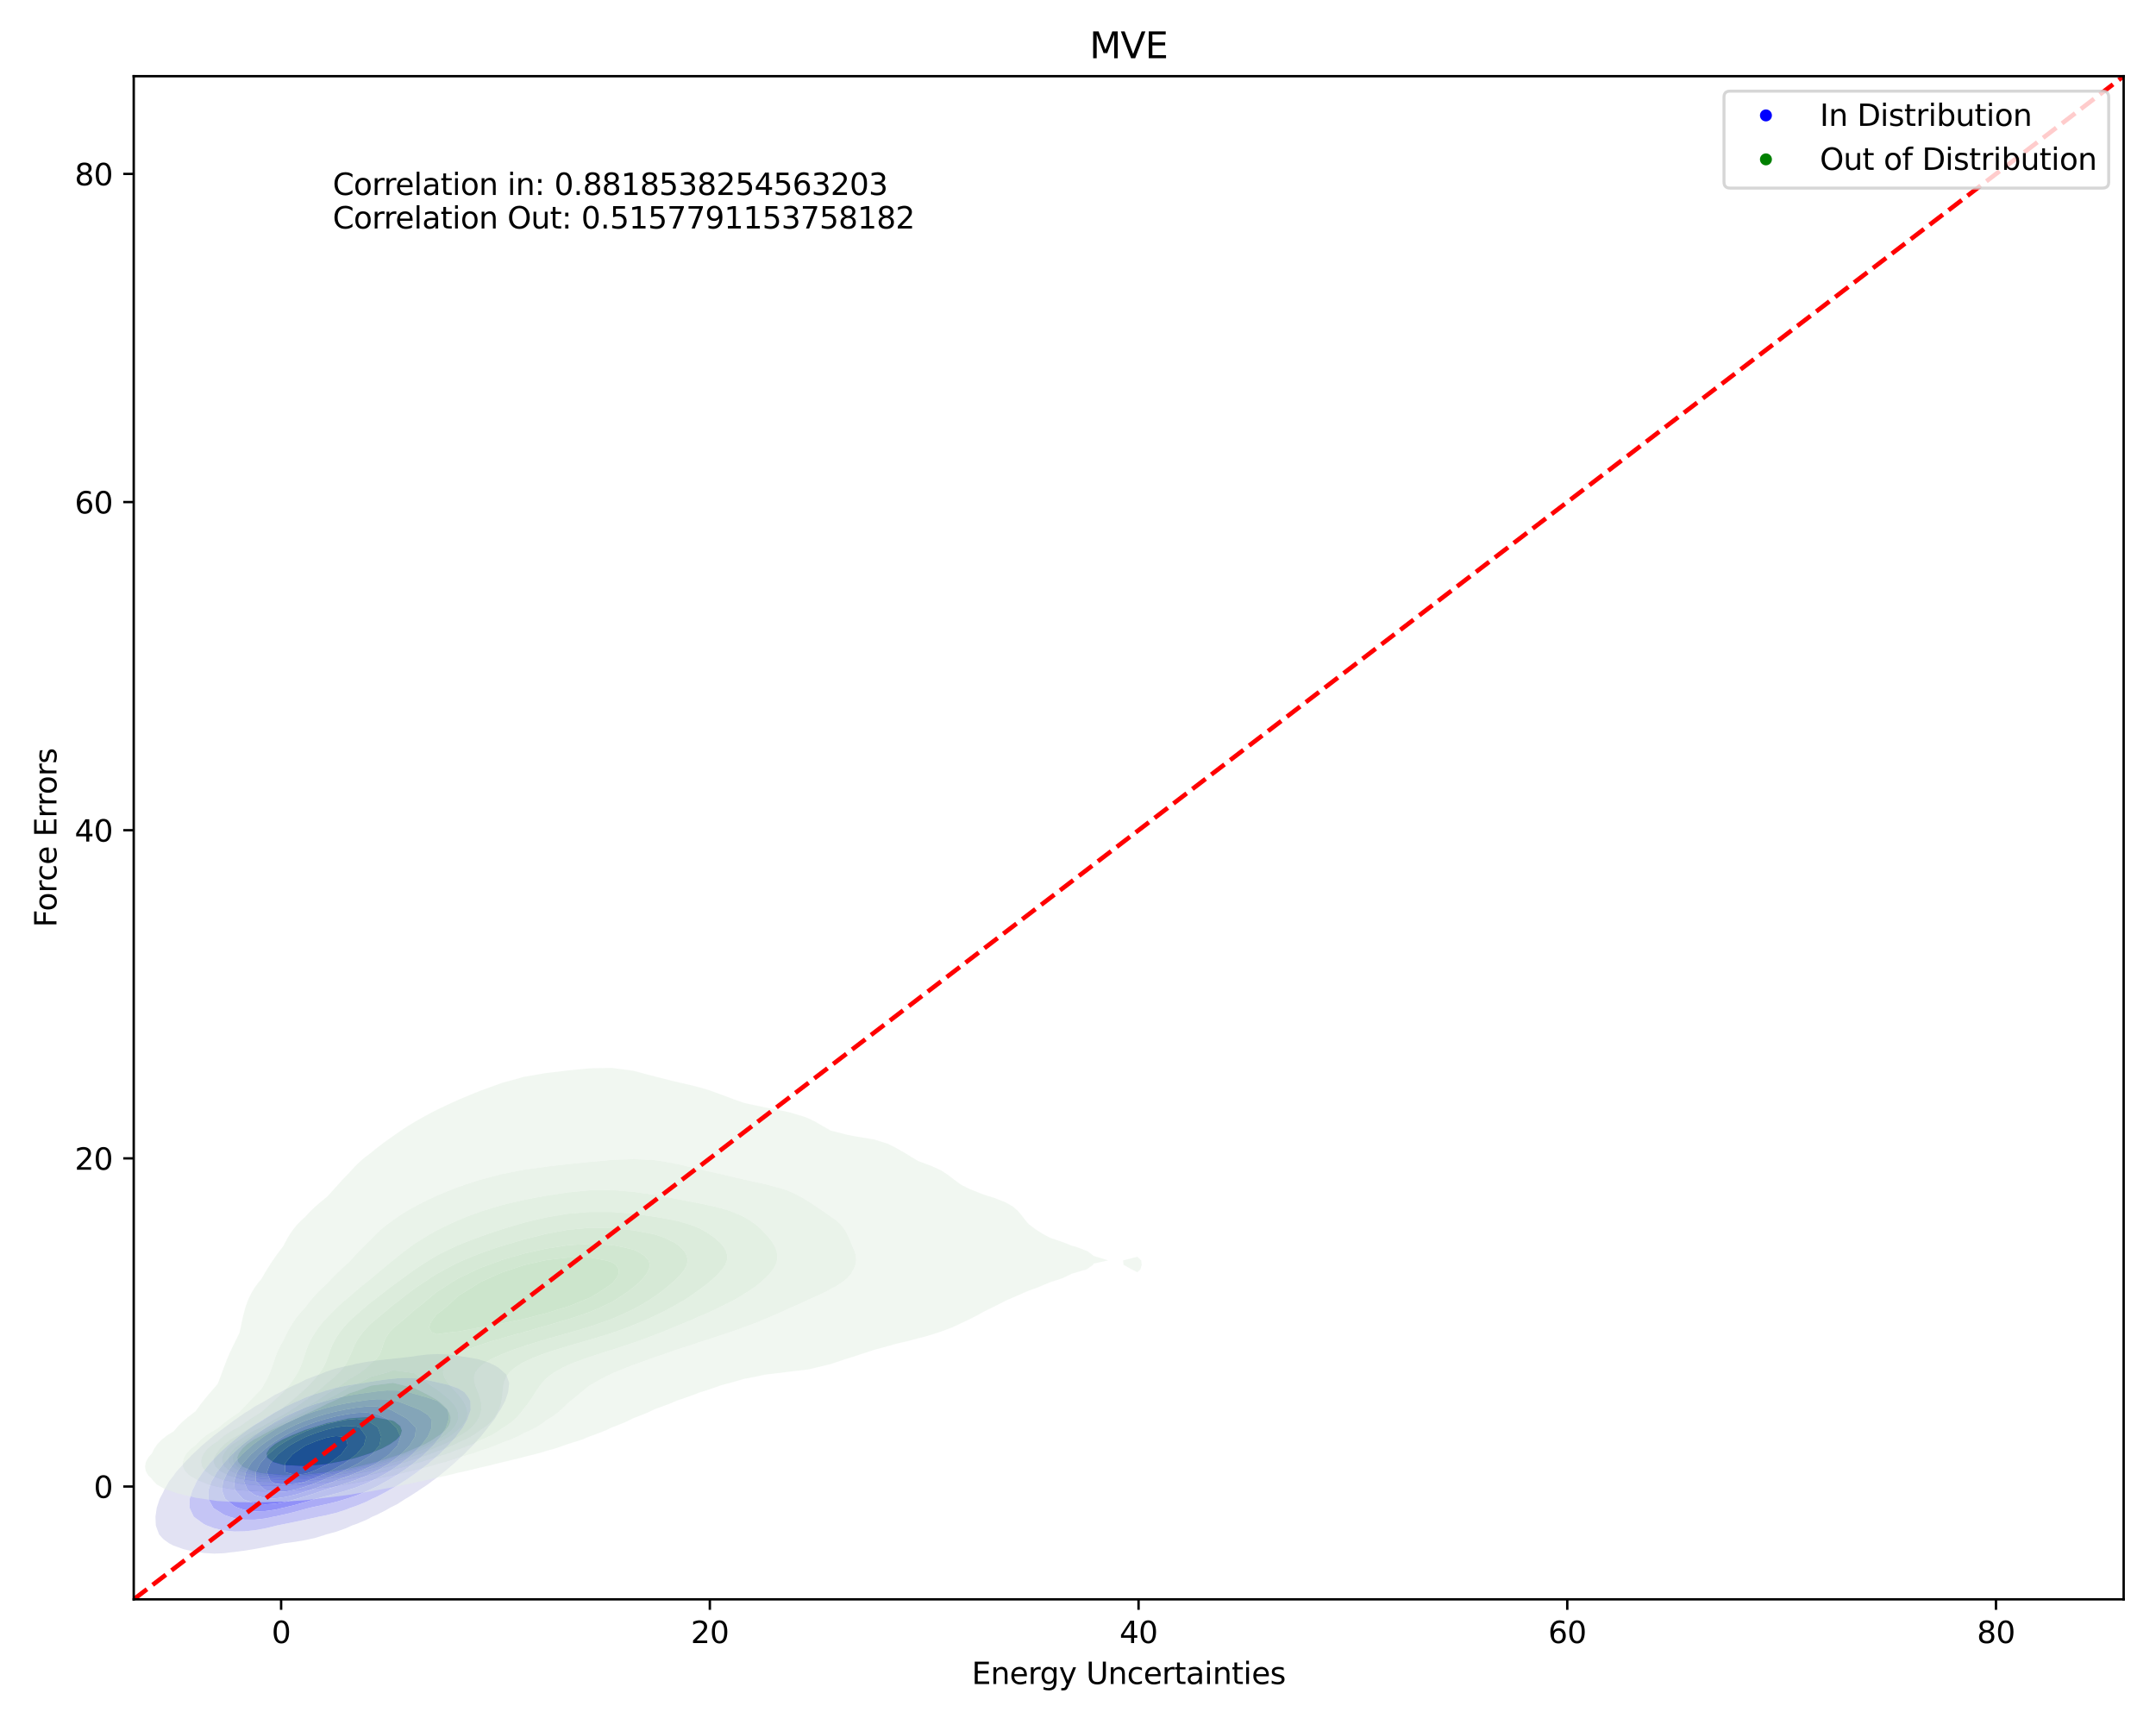<?xml version="1.0" encoding="utf-8" standalone="no"?>
<!DOCTYPE svg PUBLIC "-//W3C//DTD SVG 1.1//EN"
  "http://www.w3.org/Graphics/SVG/1.1/DTD/svg11.dtd">
<svg xmlns:xlink="http://www.w3.org/1999/xlink" width="720pt" height="576pt" viewBox="0 0 720 576" xmlns="http://www.w3.org/2000/svg" version="1.1">
 <defs>
  <style type="text/css">*{stroke-linejoin: round; stroke-linecap: butt}</style>
 </defs>
 <g id="figure_1">
  <g id="patch_1">
   <path d="M 0 576 
L 720 576 
L 720 0 
L 0 0 
z
" style="fill: #ffffff"/>
  </g>
  <g id="axes_1">
   <g id="patch_2">
    <path d="M 44.66 534.04 
L 709.2 534.04 
L 709.2 25.44 
L 44.66 25.44 
z
" style="fill: #ffffff"/>
   </g>
   <g id="QuadContourSet_1">
    <path d="M 68.077 518.562 
L 71.472 518.774 
L 74.868 518.644 
L 77.545 518.288 
L 78.264 518.228 
L 81.66 517.789 
L 85.055 517.236 
L 88.451 516.591 
L 91.847 515.907 
L 94.838 515.32 
L 95.243 515.267 
L 98.639 514.822 
L 102.034 514.255 
L 105.43 513.487 
L 108.826 512.404 
L 108.962 512.352 
L 112.222 511.487 
L 115.617 510.264 
L 117.53 509.384 
L 119.013 508.884 
L 122.409 507.471 
L 124.387 506.416 
L 125.805 505.83 
L 129.2 504.089 
L 130.256 503.448 
L 132.596 502.288 
L 135.408 500.48 
L 135.992 500.157 
L 139.388 497.998 
L 140.062 497.512 
L 142.784 495.728 
L 144.333 494.544 
L 146.179 493.194 
L 148.173 491.576 
L 149.575 490.429 
L 151.684 488.608 
L 152.971 487.43 
L 154.917 485.64 
L 156.367 484.152 
L 157.875 482.672 
L 159.762 480.499 
L 160.521 479.704 
L 162.907 476.736 
L 163.158 476.362 
L 165.23 473.768 
L 166.554 471.504 
L 167.067 470.8 
L 168.683 467.832 
L 169.698 464.864 
L 169.95 462.564 
L 170.053 461.896 
L 169.95 461.517 
L 169.029 458.928 
L 166.554 456.726 
L 165.259 455.96 
L 163.158 454.952 
L 159.762 453.876 
L 156.367 453.234 
L 154.642 452.992 
L 152.971 452.708 
L 149.575 452.278 
L 146.179 452.124 
L 142.784 452.279 
L 139.388 452.693 
L 137.606 452.992 
L 135.992 453.17 
L 132.596 453.547 
L 129.2 453.913 
L 125.805 454.29 
L 122.409 454.744 
L 119.013 455.369 
L 116.731 455.96 
L 115.617 456.154 
L 112.222 456.942 
L 108.826 458.051 
L 106.814 458.928 
L 105.43 459.359 
L 102.034 460.687 
L 99.722 461.896 
L 98.639 462.325 
L 95.243 463.945 
L 93.685 464.864 
L 91.847 465.732 
L 88.451 467.832 
L 88.451 467.832 
L 85.055 469.676 
L 83.387 470.8 
L 81.66 471.834 
L 78.926 473.768 
L 78.264 474.208 
L 74.881 476.736 
L 74.868 476.745 
L 71.472 479.303 
L 70.975 479.704 
L 68.077 482.132 
L 67.446 482.672 
L 64.681 485.27 
L 64.276 485.64 
L 61.426 488.608 
L 61.285 488.785 
L 58.76 491.576 
L 57.889 492.863 
L 56.535 494.544 
L 54.807 497.512 
L 54.494 498.283 
L 53.321 500.48 
L 52.35 503.448 
L 51.912 506.416 
L 52.031 509.384 
L 53.121 512.352 
L 54.494 513.889 
L 56.453 515.32 
L 57.889 516.068 
L 61.285 517.293 
L 64.681 518.057 
L 66.369 518.288 
z
M 69.099 509.384 
L 68.077 508.911 
L 64.681 506.416 
L 64.681 506.416 
L 63.299 503.448 
L 63.353 500.48 
L 64.29 497.512 
L 64.681 496.816 
L 65.724 494.544 
L 67.74 491.576 
L 68.077 491.183 
L 70.046 488.608 
L 71.472 487.14 
L 72.842 485.64 
L 74.868 483.771 
L 76.045 482.672 
L 78.264 480.813 
L 79.638 479.704 
L 81.66 478.15 
L 83.669 476.736 
L 85.055 475.75 
L 88.256 473.768 
L 88.451 473.639 
L 91.847 471.557 
L 93.342 470.8 
L 95.243 469.709 
L 98.639 468.141 
L 99.43 467.832 
L 102.034 466.614 
L 105.43 465.4 
L 107.338 464.864 
L 108.826 464.333 
L 112.222 463.386 
L 115.617 462.679 
L 119.013 462.137 
L 120.801 461.896 
L 122.409 461.605 
L 125.805 461.053 
L 129.2 460.586 
L 132.596 460.244 
L 135.992 460.104 
L 139.388 460.283 
L 142.784 460.832 
L 146.179 461.592 
L 147.476 461.896 
L 149.575 462.377 
L 152.971 463.552 
L 155.087 464.864 
L 156.367 466.496 
L 157.094 467.832 
L 157.183 470.8 
L 156.367 473.102 
L 156.176 473.768 
L 154.542 476.736 
L 152.971 478.757 
L 152.315 479.704 
L 149.637 482.672 
L 149.575 482.733 
L 146.639 485.64 
L 146.179 486.046 
L 143.2 488.608 
L 142.784 488.945 
L 139.388 491.514 
L 139.302 491.576 
L 135.992 493.921 
L 134.997 494.544 
L 132.596 496.105 
L 130.028 497.512 
L 129.2 498.009 
L 125.805 499.798 
L 124.256 500.48 
L 122.409 501.421 
L 119.013 502.822 
L 117.15 503.448 
L 115.617 504.075 
L 112.222 505.165 
L 108.826 505.99 
L 106.583 506.416 
L 105.43 506.694 
L 102.034 507.423 
L 98.639 508.137 
L 95.243 508.836 
L 92.479 509.384 
L 91.847 509.55 
L 88.451 510.377 
L 85.055 510.98 
L 81.66 511.336 
L 78.264 511.392 
L 74.868 511.069 
L 71.472 510.28 
z
" clip-path="url(#pc4bf86ca5a)" style="fill: #e2e2f3"/>
    <path d="M 71.472 510.28 
L 74.868 511.069 
L 78.264 511.392 
L 81.66 511.336 
L 85.055 510.98 
L 88.451 510.377 
L 91.847 509.55 
L 92.479 509.384 
L 95.243 508.836 
L 98.639 508.137 
L 102.034 507.423 
L 105.43 506.694 
L 106.583 506.416 
L 108.826 505.99 
L 112.222 505.165 
L 115.617 504.075 
L 117.15 503.448 
L 119.013 502.822 
L 122.409 501.421 
L 124.256 500.48 
L 125.805 499.798 
L 129.2 498.009 
L 130.028 497.512 
L 132.596 496.105 
L 134.997 494.544 
L 135.992 493.921 
L 139.302 491.576 
L 139.388 491.514 
L 142.784 488.945 
L 143.2 488.608 
L 146.179 486.046 
L 146.639 485.64 
L 149.575 482.733 
L 149.637 482.672 
L 152.315 479.704 
L 152.971 478.757 
L 154.542 476.736 
L 156.176 473.768 
L 156.367 473.102 
L 157.183 470.8 
L 157.094 467.832 
L 156.367 466.496 
L 155.087 464.864 
L 152.971 463.552 
L 149.575 462.377 
L 147.476 461.896 
L 146.179 461.592 
L 142.784 460.832 
L 139.388 460.283 
L 135.992 460.104 
L 132.596 460.244 
L 129.2 460.586 
L 125.805 461.053 
L 122.409 461.605 
L 120.801 461.896 
L 119.013 462.137 
L 115.617 462.679 
L 112.222 463.386 
L 108.826 464.333 
L 107.338 464.864 
L 105.43 465.4 
L 102.034 466.614 
L 99.43 467.832 
L 98.639 468.141 
L 95.243 469.709 
L 93.342 470.8 
L 91.847 471.557 
L 88.451 473.639 
L 88.256 473.768 
L 85.055 475.75 
L 83.669 476.736 
L 81.66 478.15 
L 79.638 479.704 
L 78.264 480.813 
L 76.045 482.672 
L 74.868 483.771 
L 72.842 485.64 
L 71.472 487.14 
L 70.046 488.608 
L 68.077 491.183 
L 67.74 491.576 
L 65.724 494.544 
L 64.681 496.816 
L 64.29 497.512 
L 63.353 500.48 
L 63.299 503.448 
L 64.681 506.416 
L 64.681 506.416 
L 68.077 508.911 
L 69.099 509.384 
z
M 76.455 506.416 
L 74.868 505.82 
L 71.472 503.677 
L 71.213 503.448 
L 69.582 500.48 
L 69.623 497.512 
L 70.658 494.544 
L 71.472 493.241 
L 72.385 491.576 
L 74.69 488.608 
L 74.868 488.422 
L 77.411 485.64 
L 78.264 484.855 
L 80.648 482.672 
L 81.66 481.841 
L 84.408 479.704 
L 85.055 479.223 
L 88.451 476.92 
L 88.748 476.736 
L 91.847 474.796 
L 93.801 473.768 
L 95.243 472.954 
L 98.639 471.354 
L 100.057 470.8 
L 102.034 469.924 
L 105.43 468.721 
L 108.658 467.832 
L 108.826 467.777 
L 112.222 466.848 
L 115.617 466.125 
L 119.013 465.543 
L 122.409 465.054 
L 123.977 464.864 
L 125.805 464.59 
L 129.2 464.283 
L 132.596 464.296 
L 135.992 464.768 
L 136.392 464.864 
L 139.388 465.683 
L 142.784 466.687 
L 146.179 467.832 
L 146.179 467.832 
L 149.575 470.788 
L 149.583 470.8 
L 149.911 473.768 
L 149.575 474.679 
L 148.933 476.736 
L 147.135 479.704 
L 146.179 480.813 
L 144.687 482.672 
L 142.784 484.532 
L 141.674 485.64 
L 139.388 487.573 
L 138.13 488.608 
L 135.992 490.203 
L 134.006 491.576 
L 132.596 492.518 
L 129.2 494.521 
L 129.158 494.544 
L 125.805 496.389 
L 123.347 497.512 
L 122.409 497.976 
L 119.013 499.371 
L 115.623 500.48 
L 115.617 500.482 
L 112.222 501.489 
L 108.826 502.309 
L 105.43 503.043 
L 103.607 503.448 
L 102.034 503.856 
L 98.639 504.792 
L 95.243 505.635 
L 91.847 506.365 
L 91.542 506.416 
L 88.451 507.062 
L 85.055 507.444 
L 81.66 507.44 
L 78.264 506.95 
z
" clip-path="url(#pc4bf86ca5a)" style="fill: #c5c5f5"/>
    <path d="M 78.264 506.95 
L 81.66 507.44 
L 85.055 507.444 
L 88.451 507.062 
L 91.542 506.416 
L 91.847 506.365 
L 95.243 505.635 
L 98.639 504.792 
L 102.034 503.856 
L 103.607 503.448 
L 105.43 503.043 
L 108.826 502.309 
L 112.222 501.489 
L 115.617 500.482 
L 115.623 500.48 
L 119.013 499.371 
L 122.409 497.976 
L 123.347 497.512 
L 125.805 496.389 
L 129.158 494.544 
L 129.2 494.521 
L 132.596 492.518 
L 134.006 491.576 
L 135.992 490.203 
L 138.13 488.608 
L 139.388 487.573 
L 141.674 485.64 
L 142.784 484.532 
L 144.687 482.672 
L 146.179 480.813 
L 147.135 479.704 
L 148.933 476.736 
L 149.575 474.679 
L 149.911 473.768 
L 149.583 470.8 
L 149.575 470.788 
L 146.179 467.832 
L 146.179 467.832 
L 142.784 466.687 
L 139.388 465.683 
L 136.392 464.864 
L 135.992 464.768 
L 132.596 464.296 
L 129.2 464.283 
L 125.805 464.59 
L 123.977 464.864 
L 122.409 465.054 
L 119.013 465.543 
L 115.617 466.125 
L 112.222 466.848 
L 108.826 467.777 
L 108.658 467.832 
L 105.43 468.721 
L 102.034 469.924 
L 100.057 470.8 
L 98.639 471.354 
L 95.243 472.954 
L 93.801 473.768 
L 91.847 474.796 
L 88.748 476.736 
L 88.451 476.92 
L 85.055 479.223 
L 84.408 479.704 
L 81.66 481.841 
L 80.648 482.672 
L 78.264 484.855 
L 77.411 485.64 
L 74.868 488.422 
L 74.69 488.608 
L 72.385 491.576 
L 71.472 493.241 
L 70.658 494.544 
L 69.623 497.512 
L 69.582 500.48 
L 71.213 503.448 
L 71.472 503.677 
L 74.868 505.82 
L 76.455 506.416 
z
M 79.394 503.448 
L 78.264 502.915 
L 75.204 500.48 
L 74.868 499.744 
L 74.103 497.512 
L 74.537 494.544 
L 74.868 493.908 
L 75.946 491.576 
L 78.079 488.608 
L 78.264 488.411 
L 80.793 485.64 
L 81.66 484.852 
L 84.109 482.672 
L 85.055 481.922 
L 88.066 479.704 
L 88.451 479.434 
L 91.847 477.273 
L 92.804 476.736 
L 95.243 475.364 
L 98.639 473.782 
L 98.672 473.768 
L 102.034 472.322 
L 105.43 471.167 
L 106.736 470.8 
L 108.826 470.138 
L 112.222 469.272 
L 115.617 468.58 
L 119.013 468.011 
L 120.337 467.832 
L 122.409 467.505 
L 125.805 467.198 
L 129.2 467.245 
L 132.596 467.832 
L 132.596 467.832 
L 135.992 469.101 
L 139.388 470.444 
L 140.273 470.8 
L 142.784 472.383 
L 143.978 473.768 
L 144.149 476.736 
L 142.867 479.704 
L 142.784 479.809 
L 140.646 482.672 
L 139.388 483.923 
L 137.69 485.64 
L 135.992 487.044 
L 134.035 488.608 
L 132.596 489.627 
L 129.603 491.576 
L 129.2 491.825 
L 125.805 493.692 
L 124.018 494.544 
L 122.409 495.311 
L 119.013 496.64 
L 116.298 497.512 
L 115.617 497.742 
L 112.222 498.709 
L 108.826 499.605 
L 105.43 500.467 
L 105.385 500.48 
L 102.034 501.528 
L 98.639 502.492 
L 95.243 503.336 
L 94.685 503.448 
L 91.847 504.114 
L 88.451 504.582 
L 85.055 504.649 
L 81.66 504.181 
z
" clip-path="url(#pc4bf86ca5a)" style="fill: #ababf6"/>
    <path d="M 81.66 504.181 
L 85.055 504.649 
L 88.451 504.582 
L 91.847 504.114 
L 94.685 503.448 
L 95.243 503.336 
L 98.639 502.492 
L 102.034 501.528 
L 105.385 500.48 
L 105.43 500.467 
L 108.826 499.605 
L 112.222 498.709 
L 115.617 497.742 
L 116.298 497.512 
L 119.013 496.64 
L 122.409 495.311 
L 124.018 494.544 
L 125.805 493.692 
L 129.2 491.825 
L 129.603 491.576 
L 132.596 489.627 
L 134.035 488.608 
L 135.992 487.044 
L 137.69 485.64 
L 139.388 483.923 
L 140.646 482.672 
L 142.784 479.809 
L 142.867 479.704 
L 144.149 476.736 
L 143.978 473.768 
L 142.784 472.383 
L 140.273 470.8 
L 139.388 470.444 
L 135.992 469.101 
L 132.596 467.832 
L 132.596 467.832 
L 129.2 467.245 
L 125.805 467.198 
L 122.409 467.505 
L 120.337 467.832 
L 119.013 468.011 
L 115.617 468.58 
L 112.222 469.272 
L 108.826 470.138 
L 106.736 470.8 
L 105.43 471.167 
L 102.034 472.322 
L 98.672 473.768 
L 98.639 473.782 
L 95.243 475.364 
L 92.804 476.736 
L 91.847 477.273 
L 88.451 479.434 
L 88.066 479.704 
L 85.055 481.922 
L 84.109 482.672 
L 81.66 484.852 
L 80.793 485.64 
L 78.264 488.411 
L 78.079 488.608 
L 75.946 491.576 
L 74.868 493.908 
L 74.537 494.544 
L 74.103 497.512 
L 74.868 499.744 
L 75.204 500.48 
L 78.264 502.915 
L 79.394 503.448 
z
M 81.083 500.48 
L 78.443 497.512 
L 78.264 495.958 
L 78.136 494.544 
L 78.264 494.209 
L 79.162 491.576 
L 81.096 488.608 
L 81.66 487.996 
L 83.792 485.64 
L 85.055 484.517 
L 87.206 482.672 
L 88.451 481.74 
L 91.416 479.704 
L 91.847 479.427 
L 95.243 477.471 
L 96.71 476.736 
L 98.639 475.779 
L 102.034 474.366 
L 103.746 473.768 
L 105.43 473.148 
L 108.826 472.121 
L 112.222 471.295 
L 114.676 470.8 
L 115.617 470.59 
L 119.013 470.005 
L 122.409 469.654 
L 125.805 469.658 
L 129.2 470.267 
L 130.67 470.8 
L 132.596 471.87 
L 135.992 473.768 
L 135.992 473.768 
L 138.932 476.736 
L 138.609 479.704 
L 136.786 482.672 
L 135.992 483.484 
L 133.893 485.64 
L 132.596 486.675 
L 130.06 488.608 
L 129.2 489.17 
L 125.805 491.159 
L 125 491.576 
L 122.409 492.782 
L 119.013 494.138 
L 117.85 494.544 
L 115.617 495.28 
L 112.222 496.351 
L 108.826 497.381 
L 108.434 497.512 
L 105.43 498.534 
L 102.034 499.614 
L 99.042 500.48 
L 98.639 500.608 
L 95.243 501.507 
L 91.847 502.103 
L 88.451 502.32 
L 85.055 501.975 
L 81.66 500.805 
z
" clip-path="url(#pc4bf86ca5a)" style="fill: #9191f8"/>
    <path d="M 81.66 500.805 
L 85.055 501.975 
L 88.451 502.32 
L 91.847 502.103 
L 95.243 501.507 
L 98.639 500.608 
L 99.042 500.48 
L 102.034 499.614 
L 105.43 498.534 
L 108.434 497.512 
L 108.826 497.381 
L 112.222 496.351 
L 115.617 495.28 
L 117.85 494.544 
L 119.013 494.138 
L 122.409 492.782 
L 125 491.576 
L 125.805 491.159 
L 129.2 489.17 
L 130.06 488.608 
L 132.596 486.675 
L 133.893 485.64 
L 135.992 483.484 
L 136.786 482.672 
L 138.609 479.704 
L 138.932 476.736 
L 135.992 473.768 
L 135.992 473.768 
L 132.596 471.87 
L 130.67 470.8 
L 129.2 470.267 
L 125.805 469.658 
L 122.409 469.654 
L 119.013 470.005 
L 115.617 470.59 
L 114.676 470.8 
L 112.222 471.295 
L 108.826 472.121 
L 105.43 473.148 
L 103.746 473.768 
L 102.034 474.366 
L 98.639 475.779 
L 96.71 476.736 
L 95.243 477.471 
L 91.847 479.427 
L 91.416 479.704 
L 88.451 481.74 
L 87.206 482.672 
L 85.055 484.517 
L 83.792 485.64 
L 81.66 487.996 
L 81.096 488.608 
L 79.162 491.576 
L 78.264 494.209 
L 78.136 494.544 
L 78.264 495.958 
L 78.443 497.512 
L 81.083 500.48 
z
M 82.652 497.512 
L 81.66 495.187 
L 81.459 494.544 
L 81.66 493.622 
L 82.059 491.576 
L 83.807 488.608 
L 85.055 487.22 
L 86.465 485.64 
L 88.451 483.935 
L 89.99 482.672 
L 91.847 481.381 
L 94.503 479.704 
L 95.243 479.274 
L 98.639 477.535 
L 100.448 476.736 
L 102.034 476.05 
L 105.43 474.816 
L 108.826 473.801 
L 108.956 473.768 
L 112.222 472.921 
L 115.617 472.245 
L 119.013 471.784 
L 122.409 471.644 
L 125.805 472.153 
L 129.2 473.766 
L 129.204 473.768 
L 132.382 476.736 
L 132.596 477.159 
L 133.765 479.704 
L 132.754 482.672 
L 132.596 482.841 
L 129.95 485.64 
L 129.2 486.201 
L 125.805 488.608 
L 125.805 488.608 
L 122.409 490.295 
L 119.622 491.576 
L 119.013 491.816 
L 115.617 493.121 
L 112.222 494.376 
L 111.808 494.544 
L 108.826 495.673 
L 105.43 496.891 
L 103.631 497.512 
L 102.034 498.073 
L 98.639 499.093 
L 95.243 499.874 
L 91.847 500.341 
L 88.451 500.256 
L 85.055 499.209 
z
" clip-path="url(#pc4bf86ca5a)" style="fill: #7a7af9"/>
    <path d="M 85.055 499.209 
L 88.451 500.256 
L 91.847 500.341 
L 95.243 499.874 
L 98.639 499.093 
L 102.034 498.073 
L 103.631 497.512 
L 105.43 496.891 
L 108.826 495.673 
L 111.808 494.544 
L 112.222 494.376 
L 115.617 493.121 
L 119.013 491.816 
L 119.622 491.576 
L 122.409 490.295 
L 125.805 488.608 
L 125.805 488.608 
L 129.2 486.201 
L 129.95 485.64 
L 132.596 482.841 
L 132.754 482.672 
L 133.765 479.704 
L 132.596 477.159 
L 132.382 476.736 
L 129.204 473.768 
L 129.2 473.766 
L 125.805 472.153 
L 122.409 471.644 
L 119.013 471.784 
L 115.617 472.245 
L 112.222 472.921 
L 108.956 473.768 
L 108.826 473.801 
L 105.43 474.816 
L 102.034 476.05 
L 100.448 476.736 
L 98.639 477.535 
L 95.243 479.274 
L 94.503 479.704 
L 91.847 481.381 
L 89.99 482.672 
L 88.451 483.935 
L 86.465 485.64 
L 85.055 487.22 
L 83.807 488.608 
L 82.059 491.576 
L 81.66 493.622 
L 81.459 494.544 
L 81.66 495.187 
L 82.652 497.512 
z
M 88.436 497.512 
L 85.442 494.544 
L 85.432 491.576 
L 86.925 488.608 
L 88.451 486.872 
L 89.533 485.64 
L 91.847 483.741 
L 93.219 482.672 
L 95.243 481.381 
L 98.164 479.704 
L 98.639 479.459 
L 102.034 477.922 
L 105.116 476.736 
L 105.43 476.619 
L 108.826 475.566 
L 112.222 474.734 
L 115.617 474.106 
L 119.013 473.768 
L 122.409 474.165 
L 125.805 476.342 
L 126.216 476.736 
L 127.317 479.704 
L 126.704 482.672 
L 125.805 483.707 
L 124.21 485.64 
L 122.409 486.835 
L 119.764 488.608 
L 119.013 488.97 
L 115.617 490.708 
L 113.941 491.576 
L 112.222 492.324 
L 108.826 493.802 
L 107.074 494.544 
L 105.43 495.196 
L 102.034 496.392 
L 98.639 497.404 
L 98.077 497.512 
L 95.243 498.055 
L 91.847 498.18 
L 88.451 497.519 
z
" clip-path="url(#pc4bf86ca5a)" style="fill: #6262fa"/>
    <path d="M 88.451 497.519 
L 91.847 498.18 
L 95.243 498.055 
L 98.077 497.512 
L 98.639 497.404 
L 102.034 496.392 
L 105.43 495.196 
L 107.074 494.544 
L 108.826 493.802 
L 112.222 492.324 
L 113.941 491.576 
L 115.617 490.708 
L 119.013 488.97 
L 119.764 488.608 
L 122.409 486.835 
L 124.21 485.64 
L 125.805 483.707 
L 126.704 482.672 
L 127.317 479.704 
L 126.216 476.736 
L 125.805 476.342 
L 122.409 474.165 
L 119.013 473.768 
L 115.617 474.106 
L 112.222 474.734 
L 108.826 475.566 
L 105.43 476.619 
L 105.116 476.736 
L 102.034 477.922 
L 98.639 479.459 
L 98.164 479.704 
L 95.243 481.381 
L 93.219 482.672 
L 91.847 483.741 
L 89.533 485.64 
L 88.451 486.872 
L 86.925 488.608 
L 85.432 491.576 
L 85.442 494.544 
L 88.436 497.512 
z
M 90.337 494.544 
L 89.134 491.576 
L 90.264 488.608 
L 91.847 486.762 
L 92.815 485.64 
L 95.243 483.756 
L 96.726 482.672 
L 98.639 481.57 
L 102.034 479.825 
L 102.303 479.704 
L 105.43 478.496 
L 108.826 477.417 
L 111.488 476.736 
L 112.222 476.563 
L 115.617 476.145 
L 119.013 476.338 
L 120.169 476.736 
L 122.289 479.704 
L 121.535 482.672 
L 119.013 485.64 
L 119.013 485.64 
L 115.617 488.172 
L 115.043 488.608 
L 112.222 490.195 
L 109.684 491.576 
L 108.826 491.972 
L 105.43 493.424 
L 102.51 494.544 
L 102.034 494.714 
L 98.639 495.549 
L 95.243 495.893 
L 91.847 495.36 
z
" clip-path="url(#pc4bf86ca5a)" style="fill: #4a4afb"/>
    <path d="M 91.847 495.36 
L 95.243 495.893 
L 98.639 495.549 
L 102.034 494.714 
L 102.51 494.544 
L 105.43 493.424 
L 108.826 491.972 
L 109.684 491.576 
L 112.222 490.195 
L 115.043 488.608 
L 115.617 488.172 
L 119.013 485.64 
L 119.013 485.64 
L 121.535 482.672 
L 122.289 479.704 
L 120.169 476.736 
L 119.013 476.338 
L 115.617 476.145 
L 112.222 476.563 
L 111.488 476.736 
L 108.826 477.417 
L 105.43 478.496 
L 102.303 479.704 
L 102.034 479.825 
L 98.639 481.57 
L 96.726 482.672 
L 95.243 483.756 
L 92.815 485.64 
L 91.847 486.762 
L 90.264 488.608 
L 89.134 491.576 
L 90.337 494.544 
z
M 95.243 491.576 
L 95.243 491.576 
L 95.169 488.608 
L 95.243 488.519 
L 97.657 485.64 
L 98.639 484.934 
L 102.002 482.672 
L 102.034 482.656 
L 105.43 481.265 
L 108.826 480.116 
L 110.859 479.704 
L 112.222 479.493 
L 114.248 479.704 
L 115.617 480.709 
L 116.122 482.672 
L 115.617 483.329 
L 113.93 485.64 
L 112.222 486.932 
L 110 488.608 
L 108.826 489.247 
L 105.43 490.867 
L 103.645 491.576 
L 102.034 492.081 
L 98.639 492.479 
z
" clip-path="url(#pc4bf86ca5a)" style="fill: #2c2cfd"/>
    <path d="M 98.639 492.479 
L 102.034 492.081 
L 103.645 491.576 
L 105.43 490.867 
L 108.826 489.247 
L 110 488.608 
L 112.222 486.932 
L 113.93 485.64 
L 115.617 483.329 
L 116.122 482.672 
L 115.617 480.709 
L 114.248 479.704 
L 112.222 479.493 
L 110.859 479.704 
L 108.826 480.116 
L 105.43 481.265 
L 102.034 482.656 
L 102.002 482.672 
L 98.639 484.934 
L 97.657 485.64 
L 95.243 488.519 
L 95.169 488.608 
L 95.243 491.576 
L 95.243 491.576 
z
" clip-path="url(#pc4bf86ca5a)" style="fill: #0e0efe"/>
   </g>
   <g id="QuadContourSet_2">
    <path d="M 72.675 501.208 
L 79.988 501.599 
L 87.302 501.638 
L 94.615 501.433 
L 101.929 500.947 
L 108.306 500.15 
L 109.242 500.065 
L 116.556 499.141 
L 119.4 498.654 
L 123.869 497.971 
L 128.162 497.158 
L 131.183 496.594 
L 135.753 495.662 
L 138.496 495.066 
L 142.73 494.166 
L 145.81 493.43 
L 149.355 492.67 
L 153.123 491.736 
L 155.767 491.174 
L 160.437 490.016 
L 162.027 489.678 
L 167.75 488.258 
L 168.098 488.182 
L 174.315 486.685 
L 175.064 486.469 
L 180.153 485.189 
L 182.377 484.493 
L 185.319 483.693 
L 189.632 482.197 
L 189.691 482.174 
L 194.359 480.701 
L 197.004 479.584 
L 198.146 479.205 
L 202.079 477.709 
L 204.318 476.634 
L 205.486 476.213 
L 209.162 474.717 
L 211.631 473.492 
L 212.388 473.221 
L 216.176 471.724 
L 218.945 470.423 
L 219.531 470.228 
L 223.595 468.732 
L 226.258 467.59 
L 227.388 467.236 
L 231.622 465.74 
L 233.572 464.975 
L 235.957 464.244 
L 240.274 462.748 
L 240.885 462.535 
L 245.621 461.252 
L 248.199 460.483 
L 252.005 459.756 
L 255.512 459.003 
L 261.725 458.26 
L 262.826 458.112 
L 270.139 457.24 
L 272.001 456.764 
L 277.453 455.477 
L 278.04 455.267 
L 282.505 453.771 
L 284.766 453.073 
L 287.17 452.275 
L 291.781 450.779 
L 292.08 450.687 
L 297.249 449.283 
L 299.393 448.66 
L 303.231 447.787 
L 306.707 446.842 
L 308.962 446.291 
L 313.806 444.795 
L 314.02 444.717 
L 317.837 443.299 
L 321.056 441.803 
L 321.334 441.662 
L 324.189 440.307 
L 327.085 438.81 
L 328.647 437.925 
L 329.891 437.314 
L 332.943 435.818 
L 335.808 434.322 
L 335.961 434.244 
L 339.277 432.826 
L 342.676 431.33 
L 343.274 431.071 
L 346.676 429.834 
L 350.252 428.338 
L 350.588 428.185 
L 354.744 426.842 
L 357.856 425.346 
L 357.901 425.317 
L 362.891 423.85 
L 365.01 422.353 
L 365.215 421.942 
L 370.063 420.857 
L 365.215 419.361 
L 365.215 419.361 
L 363.305 417.865 
L 359.497 416.369 
L 357.901 415.944 
L 355.225 414.873 
L 350.859 413.377 
L 350.588 413.284 
L 348.042 411.881 
L 345.679 410.385 
L 343.713 408.889 
L 343.274 408.483 
L 342.368 407.392 
L 341.231 405.896 
L 339.985 404.4 
L 338.293 402.904 
L 335.961 401.564 
L 335.664 401.408 
L 331.805 399.912 
L 328.647 398.944 
L 327.259 398.416 
L 323.565 396.92 
L 321.334 395.81 
L 320.704 395.424 
L 318.666 393.928 
L 316.732 392.432 
L 314.481 390.935 
L 314.02 390.677 
L 311.286 389.439 
L 307.332 387.943 
L 306.707 387.704 
L 304.549 386.447 
L 302.122 384.951 
L 299.499 383.455 
L 299.393 383.402 
L 296.597 381.959 
L 292.08 380.534 
L 291.721 380.463 
L 284.766 379.293 
L 283.101 378.967 
L 277.453 377.515 
L 277.353 377.471 
L 274.706 375.975 
L 272.113 374.478 
L 270.139 373.507 
L 268.843 372.982 
L 263.9 371.486 
L 262.826 371.217 
L 256.503 369.99 
L 255.512 369.789 
L 249.367 368.494 
L 248.199 368.175 
L 244.817 366.998 
L 240.885 365.518 
L 240.846 365.502 
L 236.754 364.006 
L 233.572 363.084 
L 231.344 362.51 
L 226.258 361.32 
L 224.898 361.014 
L 218.953 359.518 
L 218.945 359.515 
L 213.296 358.021 
L 211.631 357.566 
L 204.318 356.596 
L 197.004 356.722 
L 189.691 357.425 
L 184.857 358.021 
L 182.377 358.295 
L 175.278 359.518 
L 175.064 359.551 
L 169.775 361.014 
L 167.75 361.534 
L 165.109 362.51 
L 160.97 364.006 
L 160.437 364.19 
L 157.232 365.502 
L 153.671 366.998 
L 153.123 367.226 
L 150.3 368.494 
L 147.138 369.99 
L 145.81 370.634 
L 144.132 371.486 
L 141.36 372.982 
L 138.716 374.478 
L 138.496 374.608 
L 136.25 375.975 
L 133.967 377.471 
L 131.811 378.967 
L 131.183 379.41 
L 129.682 380.463 
L 127.635 381.959 
L 125.699 383.455 
L 123.878 384.951 
L 123.869 384.958 
L 121.874 386.447 
L 120.119 387.943 
L 118.582 389.439 
L 117.208 390.935 
L 116.556 391.691 
L 115.791 392.432 
L 114.356 393.928 
L 113.008 395.424 
L 111.675 396.92 
L 110.325 398.416 
L 109.242 399.59 
L 108.857 399.912 
L 107.018 401.408 
L 105.283 402.904 
L 103.698 404.4 
L 102.304 405.896 
L 101.929 406.344 
L 100.73 407.392 
L 99.254 408.889 
L 98.012 410.385 
L 96.957 411.881 
L 96.045 413.377 
L 95.235 414.873 
L 94.615 416.105 
L 94.412 416.369 
L 93.253 417.865 
L 92.16 419.361 
L 91.118 420.857 
L 90.121 422.353 
L 89.169 423.85 
L 88.266 425.346 
L 87.419 426.842 
L 87.302 427.051 
L 86.219 428.338 
L 85.121 429.834 
L 84.189 431.33 
L 83.403 432.826 
L 82.744 434.322 
L 82.196 435.818 
L 81.738 437.314 
L 81.347 438.81 
L 81 440.307 
L 80.676 441.803 
L 80.357 443.299 
L 80.034 444.795 
L 79.988 444.985 
L 79.374 446.291 
L 78.636 447.787 
L 77.894 449.283 
L 77.174 450.779 
L 76.491 452.275 
L 75.855 453.771 
L 75.262 455.267 
L 74.701 456.764 
L 74.156 458.26 
L 73.605 459.756 
L 73.032 461.252 
L 72.675 462.106 
L 72.153 462.748 
L 70.85 464.244 
L 69.559 465.74 
L 68.312 467.236 
L 67.133 468.732 
L 66.039 470.228 
L 65.361 471.189 
L 64.655 471.724 
L 62.698 473.221 
L 60.965 474.717 
L 59.465 476.213 
L 58.211 477.709 
L 58.048 477.905 
L 55.95 479.205 
L 54.017 480.701 
L 52.575 482.197 
L 51.525 483.693 
L 50.777 485.189 
L 50.734 485.303 
L 49.505 486.685 
L 48.726 488.182 
L 48.446 489.678 
L 48.672 491.174 
L 49.505 492.67 
L 50.734 493.814 
L 50.934 494.166 
L 52.333 495.662 
L 54.947 497.158 
L 58.048 498.237 
L 59.199 498.654 
L 65.361 500.114 
L 65.592 500.15 
z
M 76.987 497.158 
L 72.675 496.462 
L 69.565 495.662 
L 65.877 494.166 
L 65.361 493.83 
L 63.287 492.67 
L 61.78 491.174 
L 61.111 489.678 
L 61.033 488.182 
L 61.446 486.685 
L 62.343 485.189 
L 63.792 483.693 
L 65.361 482.543 
L 65.636 482.197 
L 67.055 480.701 
L 68.92 479.205 
L 71.317 477.709 
L 72.675 476.941 
L 73.524 476.213 
L 75.349 474.717 
L 77.396 473.221 
L 79.618 471.724 
L 79.988 471.456 
L 81.14 470.228 
L 82.542 468.732 
L 83.971 467.236 
L 85.418 465.74 
L 86.861 464.244 
L 87.302 463.746 
L 87.922 462.748 
L 88.765 461.252 
L 89.52 459.756 
L 90.175 458.26 
L 90.739 456.764 
L 91.247 455.267 
L 91.75 453.771 
L 92.297 452.275 
L 92.924 450.779 
L 93.658 449.283 
L 94.516 447.787 
L 94.615 447.629 
L 95.231 446.291 
L 95.983 444.795 
L 96.809 443.299 
L 97.726 441.803 
L 98.753 440.307 
L 99.913 438.81 
L 101.224 437.314 
L 101.929 436.562 
L 102.479 435.818 
L 103.637 434.322 
L 104.91 432.826 
L 106.314 431.33 
L 107.862 429.834 
L 109.242 428.596 
L 109.478 428.338 
L 110.838 426.842 
L 112.301 425.346 
L 113.867 423.85 
L 115.521 422.353 
L 116.556 421.427 
L 117.076 420.857 
L 118.43 419.361 
L 119.834 417.865 
L 121.293 416.369 
L 122.814 414.873 
L 123.869 413.868 
L 124.323 413.377 
L 125.778 411.881 
L 127.403 410.385 
L 129.231 408.889 
L 131.183 407.477 
L 131.295 407.392 
L 133.429 405.896 
L 135.818 404.4 
L 138.496 402.904 
L 138.496 402.904 
L 141.351 401.408 
L 144.454 399.912 
L 145.81 399.275 
L 147.865 398.416 
L 151.579 396.92 
L 153.123 396.307 
L 155.738 395.424 
L 160.41 393.928 
L 160.437 393.919 
L 166.047 392.432 
L 167.75 391.998 
L 173.215 390.935 
L 175.064 390.582 
L 182.377 389.568 
L 183.481 389.439 
L 189.691 388.717 
L 197.004 387.972 
L 197.342 387.943 
L 204.318 387.305 
L 211.631 387.031 
L 218.945 387.412 
L 222.197 387.943 
L 226.258 388.696 
L 229.341 389.439 
L 233.572 390.415 
L 235.845 390.935 
L 240.885 392.083 
L 242.383 392.432 
L 248.199 393.794 
L 248.795 393.928 
L 255.512 395.405 
L 255.591 395.424 
L 261.18 396.92 
L 262.826 397.461 
L 265.037 398.416 
L 267.937 399.912 
L 270.139 401.281 
L 270.339 401.408 
L 272.616 402.904 
L 274.817 404.4 
L 276.96 405.896 
L 277.453 406.265 
L 279.097 407.392 
L 280.777 408.889 
L 281.96 410.385 
L 282.809 411.881 
L 283.5 413.377 
L 284.144 414.873 
L 284.76 416.369 
L 284.766 416.388 
L 285.416 417.865 
L 285.819 419.361 
L 285.904 420.857 
L 285.655 422.353 
L 285.061 423.85 
L 284.766 424.303 
L 284.172 425.346 
L 282.874 426.842 
L 281.014 428.338 
L 278.53 429.834 
L 277.453 430.359 
L 275.738 431.33 
L 272.593 432.826 
L 270.139 433.859 
L 269.222 434.322 
L 266.015 435.818 
L 262.826 437.187 
L 262.564 437.314 
L 259.343 438.81 
L 255.772 440.307 
L 255.512 440.411 
L 252.166 441.803 
L 248.199 443.255 
L 248.085 443.299 
L 243.934 444.795 
L 240.885 445.769 
L 239.416 446.291 
L 234.787 447.787 
L 233.572 448.148 
L 230.346 449.283 
L 226.258 450.558 
L 225.652 450.779 
L 221.399 452.275 
L 218.945 453.075 
L 217.038 453.771 
L 212.861 455.267 
L 211.631 455.708 
L 208.935 456.764 
L 205.237 458.26 
L 204.318 458.655 
L 202.062 459.756 
L 199.282 461.252 
L 197.004 462.566 
L 196.748 462.748 
L 194.856 464.244 
L 193.064 465.74 
L 191.255 467.236 
L 189.691 468.459 
L 189.431 468.732 
L 187.933 470.228 
L 186.219 471.724 
L 184.163 473.221 
L 182.377 474.288 
L 181.864 474.717 
L 179.716 476.213 
L 176.892 477.709 
L 175.064 478.481 
L 173.827 479.205 
L 170.571 480.701 
L 167.75 481.683 
L 166.671 482.197 
L 162.725 483.693 
L 160.437 484.377 
L 158.362 485.189 
L 153.227 486.685 
L 153.123 486.713 
L 148.666 488.182 
L 145.81 488.919 
L 143.317 489.678 
L 138.496 490.87 
L 137.381 491.174 
L 131.183 492.608 
L 130.917 492.67 
L 123.869 494.154 
L 123.804 494.166 
L 116.556 495.511 
L 115.486 495.662 
L 109.242 496.637 
L 103.837 497.158 
L 101.929 497.391 
L 94.615 497.911 
L 87.302 498 
L 79.988 497.583 
z
M 379.842 424.805 
L 380.858 423.85 
L 381.282 422.353 
L 381.099 420.857 
L 379.842 419.632 
L 375.074 420.857 
L 375.205 422.353 
L 377.917 423.85 
z
" clip-path="url(#pc4bf86ca5a)" style="fill: #e4f0e4; fill-opacity: 0.5"/>
    <path d="M 79.988 497.583 
L 87.302 498 
L 94.615 497.911 
L 101.929 497.391 
L 103.837 497.158 
L 109.242 496.637 
L 115.486 495.662 
L 116.556 495.511 
L 123.804 494.166 
L 123.869 494.154 
L 130.917 492.67 
L 131.183 492.608 
L 137.381 491.174 
L 138.496 490.87 
L 143.317 489.678 
L 145.81 488.919 
L 148.666 488.182 
L 153.123 486.713 
L 153.227 486.685 
L 158.362 485.189 
L 160.437 484.377 
L 162.725 483.693 
L 166.671 482.197 
L 167.75 481.683 
L 170.571 480.701 
L 173.827 479.205 
L 175.064 478.481 
L 176.892 477.709 
L 179.716 476.213 
L 181.864 474.717 
L 182.377 474.288 
L 184.163 473.221 
L 186.219 471.724 
L 187.933 470.228 
L 189.431 468.732 
L 189.691 468.459 
L 191.255 467.236 
L 193.064 465.74 
L 194.856 464.244 
L 196.748 462.748 
L 197.004 462.566 
L 199.282 461.252 
L 202.062 459.756 
L 204.318 458.655 
L 205.237 458.26 
L 208.935 456.764 
L 211.631 455.708 
L 212.861 455.267 
L 217.038 453.771 
L 218.945 453.075 
L 221.399 452.275 
L 225.652 450.779 
L 226.258 450.558 
L 230.346 449.283 
L 233.572 448.148 
L 234.787 447.787 
L 239.416 446.291 
L 240.885 445.769 
L 243.934 444.795 
L 248.085 443.299 
L 248.199 443.255 
L 252.166 441.803 
L 255.512 440.411 
L 255.772 440.307 
L 259.343 438.81 
L 262.564 437.314 
L 262.826 437.187 
L 266.015 435.818 
L 269.222 434.322 
L 270.139 433.859 
L 272.593 432.826 
L 275.738 431.33 
L 277.453 430.359 
L 278.53 429.834 
L 281.014 428.338 
L 282.874 426.842 
L 284.172 425.346 
L 284.766 424.303 
L 285.061 423.85 
L 285.655 422.353 
L 285.904 420.857 
L 285.819 419.361 
L 285.416 417.865 
L 284.766 416.388 
L 284.76 416.369 
L 284.144 414.873 
L 283.5 413.377 
L 282.809 411.881 
L 281.96 410.385 
L 280.777 408.889 
L 279.097 407.392 
L 277.453 406.265 
L 276.96 405.896 
L 274.817 404.4 
L 272.616 402.904 
L 270.339 401.408 
L 270.139 401.281 
L 267.937 399.912 
L 265.037 398.416 
L 262.826 397.461 
L 261.18 396.92 
L 255.591 395.424 
L 255.512 395.405 
L 248.795 393.928 
L 248.199 393.794 
L 242.383 392.432 
L 240.885 392.083 
L 235.845 390.935 
L 233.572 390.415 
L 229.341 389.439 
L 226.258 388.696 
L 222.197 387.943 
L 218.945 387.412 
L 211.631 387.031 
L 204.318 387.305 
L 197.342 387.943 
L 197.004 387.972 
L 189.691 388.717 
L 183.481 389.439 
L 182.377 389.568 
L 175.064 390.582 
L 173.215 390.935 
L 167.75 391.998 
L 166.047 392.432 
L 160.437 393.919 
L 160.41 393.928 
L 155.738 395.424 
L 153.123 396.307 
L 151.579 396.92 
L 147.865 398.416 
L 145.81 399.275 
L 144.454 399.912 
L 141.351 401.408 
L 138.496 402.904 
L 138.496 402.904 
L 135.818 404.4 
L 133.429 405.896 
L 131.295 407.392 
L 131.183 407.477 
L 129.231 408.889 
L 127.403 410.385 
L 125.778 411.881 
L 124.323 413.377 
L 123.869 413.868 
L 122.814 414.873 
L 121.293 416.369 
L 119.834 417.865 
L 118.43 419.361 
L 117.076 420.857 
L 116.556 421.427 
L 115.521 422.353 
L 113.867 423.85 
L 112.301 425.346 
L 110.838 426.842 
L 109.478 428.338 
L 109.242 428.596 
L 107.862 429.834 
L 106.314 431.33 
L 104.91 432.826 
L 103.637 434.322 
L 102.479 435.818 
L 101.929 436.562 
L 101.224 437.314 
L 99.913 438.81 
L 98.753 440.307 
L 97.726 441.803 
L 96.809 443.299 
L 95.983 444.795 
L 95.231 446.291 
L 94.615 447.629 
L 94.516 447.787 
L 93.658 449.283 
L 92.924 450.779 
L 92.297 452.275 
L 91.75 453.771 
L 91.247 455.267 
L 90.739 456.764 
L 90.175 458.26 
L 89.52 459.756 
L 88.765 461.252 
L 87.922 462.748 
L 87.302 463.746 
L 86.861 464.244 
L 85.418 465.74 
L 83.971 467.236 
L 82.542 468.732 
L 81.14 470.228 
L 79.988 471.456 
L 79.618 471.724 
L 77.396 473.221 
L 75.349 474.717 
L 73.524 476.213 
L 72.675 476.941 
L 71.317 477.709 
L 68.92 479.205 
L 67.055 480.701 
L 65.636 482.197 
L 65.361 482.543 
L 63.792 483.693 
L 62.343 485.189 
L 61.446 486.685 
L 61.033 488.182 
L 61.111 489.678 
L 61.78 491.174 
L 63.287 492.67 
L 65.361 493.83 
L 65.877 494.166 
L 69.565 495.662 
L 72.675 496.462 
L 76.987 497.158 
z
M 82.647 495.662 
L 79.988 495.392 
L 74.516 494.166 
L 72.675 493.506 
L 70.667 492.67 
L 68.49 491.174 
L 67.455 489.678 
L 67.156 488.182 
L 67.402 486.685 
L 68.129 485.189 
L 69.356 483.693 
L 71.171 482.197 
L 72.675 481.246 
L 73.259 480.701 
L 75.125 479.205 
L 77.473 477.709 
L 79.988 476.37 
L 80.213 476.213 
L 82.262 474.717 
L 84.515 473.221 
L 86.915 471.724 
L 87.302 471.462 
L 88.722 470.228 
L 90.398 468.732 
L 92.058 467.236 
L 93.706 465.74 
L 94.615 464.878 
L 95.171 464.244 
L 96.377 462.748 
L 97.516 461.252 
L 98.554 459.756 
L 99.456 458.26 
L 100.199 456.764 
L 100.797 455.267 
L 101.304 453.771 
L 101.798 452.275 
L 101.929 451.919 
L 102.308 450.779 
L 102.896 449.283 
L 103.591 447.787 
L 104.399 446.291 
L 105.322 444.795 
L 106.367 443.299 
L 107.549 441.803 
L 108.892 440.307 
L 109.242 439.948 
L 110.301 438.81 
L 111.772 437.314 
L 113.343 435.818 
L 115.034 434.322 
L 116.556 433.066 
L 116.834 432.826 
L 118.548 431.33 
L 120.312 429.834 
L 122.149 428.338 
L 123.869 426.996 
L 124.055 426.842 
L 125.805 425.346 
L 127.57 423.85 
L 129.373 422.353 
L 131.183 420.905 
L 131.242 420.857 
L 133.049 419.361 
L 134.935 417.865 
L 136.946 416.369 
L 138.496 415.286 
L 139.136 414.873 
L 141.491 413.377 
L 144.011 411.881 
L 145.81 410.87 
L 146.788 410.385 
L 149.84 408.889 
L 153.123 407.392 
L 153.123 407.392 
L 156.858 405.896 
L 160.437 404.581 
L 160.992 404.4 
L 165.849 402.904 
L 167.75 402.359 
L 171.703 401.408 
L 175.064 400.638 
L 178.901 399.912 
L 182.377 399.266 
L 187.981 398.416 
L 189.691 398.151 
L 197.004 397.426 
L 204.318 397.369 
L 211.631 397.979 
L 214.656 398.416 
L 218.945 399.021 
L 223.602 399.912 
L 226.258 400.404 
L 231.398 401.408 
L 233.572 401.815 
L 238.702 402.904 
L 240.885 403.44 
L 243.933 404.4 
L 247.548 405.896 
L 248.199 406.232 
L 250.251 407.392 
L 252.369 408.889 
L 254.079 410.385 
L 255.499 411.881 
L 255.512 411.897 
L 256.856 413.377 
L 257.979 414.873 
L 258.827 416.369 
L 259.375 417.865 
L 259.601 419.361 
L 259.489 420.857 
L 259.018 422.353 
L 258.179 423.85 
L 256.984 425.346 
L 255.512 426.796 
L 255.47 426.842 
L 253.841 428.338 
L 251.918 429.834 
L 249.707 431.33 
L 248.199 432.234 
L 247.302 432.826 
L 244.706 434.322 
L 241.707 435.818 
L 240.885 436.188 
L 238.661 437.314 
L 235.317 438.81 
L 233.572 439.52 
L 231.887 440.307 
L 228.389 441.803 
L 226.258 442.64 
L 224.751 443.299 
L 221.08 444.795 
L 218.945 445.604 
L 217.185 446.291 
L 213.112 447.787 
L 211.631 448.308 
L 208.747 449.283 
L 204.318 450.725 
L 204.143 450.779 
L 199.433 452.275 
L 197.004 453.076 
L 194.956 453.771 
L 190.945 455.267 
L 189.691 455.8 
L 187.688 456.764 
L 185.088 458.26 
L 182.994 459.756 
L 182.377 460.288 
L 181.445 461.252 
L 180.249 462.748 
L 179.227 464.244 
L 178.28 465.74 
L 177.318 467.236 
L 176.261 468.732 
L 175.064 470.175 
L 175.03 470.228 
L 173.924 471.724 
L 172.62 473.221 
L 171.001 474.717 
L 168.897 476.213 
L 167.75 476.853 
L 166.647 477.709 
L 164.228 479.205 
L 160.942 480.701 
L 160.437 480.894 
L 157.878 482.197 
L 153.903 483.693 
L 153.123 483.944 
L 150.067 485.189 
L 145.81 486.491 
L 145.285 486.685 
L 140.623 488.182 
L 138.496 488.745 
L 135.359 489.678 
L 131.183 490.704 
L 129.332 491.174 
L 123.869 492.387 
L 122.478 492.67 
L 116.556 493.815 
L 114.223 494.166 
L 109.242 494.96 
L 102.138 495.662 
L 101.929 495.687 
L 94.615 496.162 
L 87.302 496.107 
z
" clip-path="url(#pc4bf86ca5a)" style="fill: #d6e9d6; fill-opacity: 0.5"/>
    <path d="M 87.302 496.107 
L 94.615 496.162 
L 101.929 495.687 
L 102.138 495.662 
L 109.242 494.96 
L 114.223 494.166 
L 116.556 493.815 
L 122.478 492.67 
L 123.869 492.387 
L 129.332 491.174 
L 131.183 490.704 
L 135.359 489.678 
L 138.496 488.745 
L 140.623 488.182 
L 145.285 486.685 
L 145.81 486.491 
L 150.067 485.189 
L 153.123 483.944 
L 153.903 483.693 
L 157.878 482.197 
L 160.437 480.894 
L 160.942 480.701 
L 164.228 479.205 
L 166.647 477.709 
L 167.75 476.853 
L 168.897 476.213 
L 171.001 474.717 
L 172.62 473.221 
L 173.924 471.724 
L 175.03 470.228 
L 175.064 470.175 
L 176.261 468.732 
L 177.318 467.236 
L 178.28 465.74 
L 179.227 464.244 
L 180.249 462.748 
L 181.445 461.252 
L 182.377 460.288 
L 182.994 459.756 
L 185.088 458.26 
L 187.688 456.764 
L 189.691 455.8 
L 190.945 455.267 
L 194.956 453.771 
L 197.004 453.076 
L 199.433 452.275 
L 204.143 450.779 
L 204.318 450.725 
L 208.747 449.283 
L 211.631 448.308 
L 213.112 447.787 
L 217.185 446.291 
L 218.945 445.604 
L 221.08 444.795 
L 224.751 443.299 
L 226.258 442.64 
L 228.389 441.803 
L 231.887 440.307 
L 233.572 439.52 
L 235.317 438.81 
L 238.661 437.314 
L 240.885 436.188 
L 241.707 435.818 
L 244.706 434.322 
L 247.302 432.826 
L 248.199 432.234 
L 249.707 431.33 
L 251.918 429.834 
L 253.841 428.338 
L 255.47 426.842 
L 255.512 426.796 
L 256.984 425.346 
L 258.179 423.85 
L 259.018 422.353 
L 259.489 420.857 
L 259.601 419.361 
L 259.375 417.865 
L 258.827 416.369 
L 257.979 414.873 
L 256.856 413.377 
L 255.512 411.897 
L 255.499 411.881 
L 254.079 410.385 
L 252.369 408.889 
L 250.251 407.392 
L 248.199 406.232 
L 247.548 405.896 
L 243.933 404.4 
L 240.885 403.44 
L 238.702 402.904 
L 233.572 401.815 
L 231.398 401.408 
L 226.258 400.404 
L 223.602 399.912 
L 218.945 399.021 
L 214.656 398.416 
L 211.631 397.979 
L 204.318 397.369 
L 197.004 397.426 
L 189.691 398.151 
L 187.981 398.416 
L 182.377 399.266 
L 178.901 399.912 
L 175.064 400.638 
L 171.703 401.408 
L 167.75 402.359 
L 165.849 402.904 
L 160.992 404.4 
L 160.437 404.581 
L 156.858 405.896 
L 153.123 407.392 
L 153.123 407.392 
L 149.84 408.889 
L 146.788 410.385 
L 145.81 410.87 
L 144.011 411.881 
L 141.491 413.377 
L 139.136 414.873 
L 138.496 415.286 
L 136.946 416.369 
L 134.935 417.865 
L 133.049 419.361 
L 131.242 420.857 
L 131.183 420.905 
L 129.373 422.353 
L 127.57 423.85 
L 125.805 425.346 
L 124.055 426.842 
L 123.869 426.996 
L 122.149 428.338 
L 120.312 429.834 
L 118.548 431.33 
L 116.834 432.826 
L 116.556 433.066 
L 115.034 434.322 
L 113.343 435.818 
L 111.772 437.314 
L 110.301 438.81 
L 109.242 439.948 
L 108.892 440.307 
L 107.549 441.803 
L 106.367 443.299 
L 105.322 444.795 
L 104.399 446.291 
L 103.591 447.787 
L 102.896 449.283 
L 102.308 450.779 
L 101.929 451.919 
L 101.798 452.275 
L 101.304 453.771 
L 100.797 455.267 
L 100.199 456.764 
L 99.456 458.26 
L 98.554 459.756 
L 97.516 461.252 
L 96.377 462.748 
L 95.171 464.244 
L 94.615 464.878 
L 93.706 465.74 
L 92.058 467.236 
L 90.398 468.732 
L 88.722 470.228 
L 87.302 471.462 
L 86.915 471.724 
L 84.515 473.221 
L 82.262 474.717 
L 80.213 476.213 
L 79.988 476.37 
L 77.473 477.709 
L 75.125 479.205 
L 73.259 480.701 
L 72.675 481.246 
L 71.171 482.197 
L 69.356 483.693 
L 68.129 485.189 
L 67.402 486.685 
L 67.156 488.182 
L 67.455 489.678 
L 68.49 491.174 
L 70.667 492.67 
L 72.675 493.506 
L 74.516 494.166 
L 79.988 495.392 
L 82.647 495.662 
z
M 82.599 494.166 
L 79.988 493.737 
L 76.327 492.67 
L 73.465 491.174 
L 72.675 490.349 
L 71.949 489.678 
L 71.301 488.182 
L 71.482 486.685 
L 72.393 485.189 
L 72.675 484.915 
L 73.513 483.693 
L 74.969 482.197 
L 76.946 480.701 
L 79.555 479.205 
L 79.988 478.975 
L 81.833 477.709 
L 84.349 476.213 
L 87.252 474.717 
L 87.302 474.689 
L 89.519 473.221 
L 91.855 471.724 
L 94.22 470.228 
L 94.615 469.951 
L 96.164 468.732 
L 97.963 467.236 
L 99.705 465.74 
L 101.406 464.244 
L 101.929 463.752 
L 102.967 462.748 
L 104.398 461.252 
L 105.714 459.756 
L 106.879 458.26 
L 107.859 456.764 
L 108.638 455.267 
L 109.242 453.771 
L 109.242 453.771 
L 109.777 452.275 
L 110.303 450.779 
L 110.905 449.283 
L 111.635 447.787 
L 112.516 446.291 
L 113.549 444.795 
L 114.725 443.299 
L 116.036 441.803 
L 116.556 441.259 
L 117.568 440.307 
L 119.228 438.81 
L 120.941 437.314 
L 122.711 435.818 
L 123.869 434.877 
L 124.59 434.322 
L 126.523 432.826 
L 128.453 431.33 
L 130.415 429.834 
L 131.183 429.255 
L 132.43 428.338 
L 134.461 426.842 
L 136.514 425.346 
L 138.496 423.924 
L 138.609 423.85 
L 140.86 422.353 
L 143.205 420.857 
L 145.67 419.361 
L 145.81 419.278 
L 148.562 417.865 
L 151.701 416.369 
L 153.123 415.714 
L 155.23 414.873 
L 159.138 413.377 
L 160.437 412.884 
L 163.352 411.881 
L 167.75 410.42 
L 167.865 410.385 
L 172.819 408.889 
L 175.064 408.249 
L 178.544 407.392 
L 182.377 406.509 
L 185.966 405.896 
L 189.691 405.283 
L 197.004 404.669 
L 204.318 404.682 
L 211.631 405.281 
L 215.921 405.896 
L 218.945 406.335 
L 224.761 407.392 
L 226.258 407.696 
L 230.373 408.889 
L 233.572 410.144 
L 234.061 410.385 
L 236.607 411.881 
L 238.684 413.377 
L 240.384 414.873 
L 240.885 415.435 
L 241.673 416.369 
L 242.512 417.865 
L 242.88 419.361 
L 242.767 420.857 
L 242.184 422.353 
L 241.161 423.85 
L 240.885 424.145 
L 239.833 425.346 
L 238.294 426.842 
L 236.568 428.338 
L 234.646 429.834 
L 233.572 430.589 
L 232.597 431.33 
L 230.477 432.826 
L 228.117 434.322 
L 226.258 435.368 
L 225.507 435.818 
L 222.795 437.314 
L 219.795 438.81 
L 218.945 439.2 
L 216.593 440.307 
L 213.144 441.803 
L 211.631 442.411 
L 209.334 443.299 
L 205.169 444.795 
L 204.318 445.084 
L 200.497 446.291 
L 197.004 447.343 
L 195.452 447.787 
L 190.243 449.283 
L 189.691 449.445 
L 185.334 450.779 
L 182.377 451.748 
L 180.892 452.275 
L 177.178 453.771 
L 175.064 454.771 
L 174.101 455.267 
L 171.81 456.764 
L 170.147 458.26 
L 169.05 459.756 
L 168.409 461.252 
L 168.077 462.748 
L 167.902 464.244 
L 167.757 465.74 
L 167.75 465.781 
L 167.566 467.236 
L 167.261 468.732 
L 166.798 470.228 
L 166.14 471.724 
L 165.239 473.221 
L 164.028 474.717 
L 162.397 476.213 
L 160.437 477.537 
L 160.244 477.709 
L 158.137 479.205 
L 155.389 480.701 
L 153.123 481.654 
L 152.112 482.197 
L 148.71 483.693 
L 145.81 484.684 
L 144.6 485.189 
L 140.253 486.685 
L 138.496 487.19 
L 135.484 488.182 
L 131.183 489.321 
L 129.909 489.678 
L 123.869 491.111 
L 123.587 491.174 
L 116.556 492.607 
L 116.163 492.67 
L 109.242 493.803 
L 105.637 494.166 
L 101.929 494.601 
L 94.615 494.971 
L 87.302 494.779 
z
" clip-path="url(#pc4bf86ca5a)" style="fill: #c8e2c8; fill-opacity: 0.5"/>
    <path d="M 87.302 494.779 
L 94.615 494.971 
L 101.929 494.601 
L 105.637 494.166 
L 109.242 493.803 
L 116.163 492.67 
L 116.556 492.607 
L 123.587 491.174 
L 123.869 491.111 
L 129.909 489.678 
L 131.183 489.321 
L 135.484 488.182 
L 138.496 487.19 
L 140.253 486.685 
L 144.6 485.189 
L 145.81 484.684 
L 148.71 483.693 
L 152.112 482.197 
L 153.123 481.654 
L 155.389 480.701 
L 158.137 479.205 
L 160.244 477.709 
L 160.437 477.537 
L 162.397 476.213 
L 164.028 474.717 
L 165.239 473.221 
L 166.14 471.724 
L 166.798 470.228 
L 167.261 468.732 
L 167.566 467.236 
L 167.75 465.781 
L 167.757 465.74 
L 167.902 464.244 
L 168.077 462.748 
L 168.409 461.252 
L 169.05 459.756 
L 170.147 458.26 
L 171.81 456.764 
L 174.101 455.267 
L 175.064 454.771 
L 177.178 453.771 
L 180.892 452.275 
L 182.377 451.748 
L 185.334 450.779 
L 189.691 449.445 
L 190.243 449.283 
L 195.452 447.787 
L 197.004 447.343 
L 200.497 446.291 
L 204.318 445.084 
L 205.169 444.795 
L 209.334 443.299 
L 211.631 442.411 
L 213.144 441.803 
L 216.593 440.307 
L 218.945 439.2 
L 219.795 438.81 
L 222.795 437.314 
L 225.507 435.818 
L 226.258 435.368 
L 228.117 434.322 
L 230.477 432.826 
L 232.597 431.33 
L 233.572 430.589 
L 234.646 429.834 
L 236.568 428.338 
L 238.294 426.842 
L 239.833 425.346 
L 240.885 424.145 
L 241.161 423.85 
L 242.184 422.353 
L 242.767 420.857 
L 242.88 419.361 
L 242.512 417.865 
L 241.673 416.369 
L 240.885 415.435 
L 240.384 414.873 
L 238.684 413.377 
L 236.607 411.881 
L 234.061 410.385 
L 233.572 410.144 
L 230.373 408.889 
L 226.258 407.696 
L 224.761 407.392 
L 218.945 406.335 
L 215.921 405.896 
L 211.631 405.281 
L 204.318 404.682 
L 197.004 404.669 
L 189.691 405.283 
L 185.966 405.896 
L 182.377 406.509 
L 178.544 407.392 
L 175.064 408.249 
L 172.819 408.889 
L 167.865 410.385 
L 167.75 410.42 
L 163.352 411.881 
L 160.437 412.884 
L 159.138 413.377 
L 155.23 414.873 
L 153.123 415.714 
L 151.701 416.369 
L 148.562 417.865 
L 145.81 419.278 
L 145.67 419.361 
L 143.205 420.857 
L 140.86 422.353 
L 138.609 423.85 
L 138.496 423.924 
L 136.514 425.346 
L 134.461 426.842 
L 132.43 428.338 
L 131.183 429.255 
L 130.415 429.834 
L 128.453 431.33 
L 126.523 432.826 
L 124.59 434.322 
L 123.869 434.877 
L 122.711 435.818 
L 120.941 437.314 
L 119.228 438.81 
L 117.568 440.307 
L 116.556 441.259 
L 116.036 441.803 
L 114.725 443.299 
L 113.549 444.795 
L 112.516 446.291 
L 111.635 447.787 
L 110.905 449.283 
L 110.303 450.779 
L 109.777 452.275 
L 109.242 453.771 
L 109.242 453.771 
L 108.638 455.267 
L 107.859 456.764 
L 106.879 458.26 
L 105.714 459.756 
L 104.398 461.252 
L 102.967 462.748 
L 101.929 463.752 
L 101.406 464.244 
L 99.705 465.74 
L 97.963 467.236 
L 96.164 468.732 
L 94.615 469.951 
L 94.22 470.228 
L 91.855 471.724 
L 89.519 473.221 
L 87.302 474.689 
L 87.252 474.717 
L 84.349 476.213 
L 81.833 477.709 
L 79.988 478.975 
L 79.555 479.205 
L 76.946 480.701 
L 74.969 482.197 
L 73.513 483.693 
L 72.675 484.915 
L 72.393 485.189 
L 71.482 486.685 
L 71.301 488.182 
L 71.949 489.678 
L 72.675 490.349 
L 73.465 491.174 
L 76.327 492.67 
L 79.988 493.737 
L 82.599 494.166 
z
M 80.928 492.67 
L 79.988 492.415 
L 76.869 491.174 
L 74.927 489.678 
L 74.167 488.182 
L 74.181 486.685 
L 74.789 485.189 
L 75.942 483.693 
L 77.677 482.197 
L 79.988 480.759 
L 80.062 480.701 
L 82.176 479.205 
L 84.767 477.709 
L 87.302 476.452 
L 87.728 476.213 
L 90.301 474.717 
L 93.073 473.221 
L 94.615 472.37 
L 95.722 471.724 
L 98.067 470.228 
L 100.341 468.732 
L 101.929 467.622 
L 102.501 467.236 
L 104.48 465.74 
L 106.361 464.244 
L 108.161 462.748 
L 109.242 461.79 
L 109.959 461.252 
L 111.721 459.756 
L 113.269 458.26 
L 114.571 456.764 
L 115.605 455.267 
L 116.384 453.771 
L 116.556 453.328 
L 117.09 452.275 
L 117.716 450.779 
L 118.36 449.283 
L 119.132 447.787 
L 120.085 446.291 
L 121.232 444.795 
L 122.552 443.299 
L 123.869 441.944 
L 124.034 441.803 
L 125.846 440.307 
L 127.649 438.81 
L 129.426 437.314 
L 131.183 435.818 
L 131.183 435.818 
L 133.159 434.322 
L 135.09 432.826 
L 137.022 431.33 
L 138.496 430.222 
L 139.064 429.834 
L 141.288 428.338 
L 143.542 426.842 
L 145.81 425.393 
L 145.894 425.346 
L 148.605 423.85 
L 151.433 422.353 
L 153.123 421.507 
L 154.617 420.857 
L 158.188 419.361 
L 160.437 418.474 
L 162.193 417.865 
L 166.598 416.369 
L 167.75 415.986 
L 171.537 414.873 
L 175.064 413.826 
L 176.894 413.377 
L 182.377 411.987 
L 182.963 411.881 
L 189.691 410.636 
L 192.441 410.385 
L 197.004 409.97 
L 204.318 410.064 
L 207.478 410.385 
L 211.631 410.834 
L 217.228 411.881 
L 218.945 412.266 
L 222.038 413.377 
L 225.109 414.873 
L 226.258 415.629 
L 227.174 416.369 
L 228.543 417.865 
L 229.373 419.361 
L 229.64 420.857 
L 229.362 422.353 
L 228.606 423.85 
L 227.474 425.346 
L 226.258 426.639 
L 226.068 426.842 
L 224.443 428.338 
L 222.67 429.834 
L 220.774 431.33 
L 218.945 432.67 
L 218.727 432.826 
L 216.427 434.322 
L 213.934 435.818 
L 211.631 437.085 
L 211.181 437.314 
L 207.981 438.81 
L 204.568 440.307 
L 204.318 440.408 
L 200.413 441.803 
L 197.004 442.972 
L 195.918 443.299 
L 190.837 444.795 
L 189.691 445.126 
L 185.534 446.291 
L 182.377 447.198 
L 180.372 447.787 
L 175.592 449.283 
L 175.064 449.459 
L 171.166 450.779 
L 167.75 452.137 
L 167.395 452.275 
L 164.128 453.771 
L 161.663 455.267 
L 160.437 456.289 
L 159.874 456.764 
L 158.766 458.26 
L 158.308 459.756 
L 158.369 461.252 
L 158.784 462.748 
L 159.366 464.244 
L 159.951 465.74 
L 160.422 467.236 
L 160.437 467.306 
L 160.731 468.732 
L 160.795 470.228 
L 160.553 471.724 
L 160.437 471.994 
L 160.016 473.221 
L 159.163 474.717 
L 157.936 476.213 
L 156.255 477.709 
L 153.967 479.205 
L 153.123 479.632 
L 151.463 480.701 
L 148.512 482.197 
L 145.81 483.258 
L 144.906 483.693 
L 141.167 485.189 
L 138.496 486.039 
L 136.751 486.685 
L 131.726 488.182 
L 131.183 488.325 
L 126.354 489.678 
L 123.869 490.267 
L 119.794 491.174 
L 116.556 491.834 
L 111.344 492.67 
L 109.242 493.014 
L 101.929 493.802 
L 94.615 494.092 
L 87.302 493.8 
z
" clip-path="url(#pc4bf86ca5a)" style="fill: #badbba; fill-opacity: 0.5"/>
    <path d="M 87.302 493.8 
L 94.615 494.092 
L 101.929 493.802 
L 109.242 493.014 
L 111.344 492.67 
L 116.556 491.834 
L 119.794 491.174 
L 123.869 490.267 
L 126.354 489.678 
L 131.183 488.325 
L 131.726 488.182 
L 136.751 486.685 
L 138.496 486.039 
L 141.167 485.189 
L 144.906 483.693 
L 145.81 483.258 
L 148.512 482.197 
L 151.463 480.701 
L 153.123 479.632 
L 153.967 479.205 
L 156.255 477.709 
L 157.936 476.213 
L 159.163 474.717 
L 160.016 473.221 
L 160.437 471.994 
L 160.553 471.724 
L 160.795 470.228 
L 160.731 468.732 
L 160.437 467.306 
L 160.422 467.236 
L 159.951 465.74 
L 159.366 464.244 
L 158.784 462.748 
L 158.369 461.252 
L 158.308 459.756 
L 158.766 458.26 
L 159.874 456.764 
L 160.437 456.289 
L 161.663 455.267 
L 164.128 453.771 
L 167.395 452.275 
L 167.75 452.137 
L 171.166 450.779 
L 175.064 449.459 
L 175.592 449.283 
L 180.372 447.787 
L 182.377 447.198 
L 185.534 446.291 
L 189.691 445.126 
L 190.837 444.795 
L 195.918 443.299 
L 197.004 442.972 
L 200.413 441.803 
L 204.318 440.408 
L 204.568 440.307 
L 207.981 438.81 
L 211.181 437.314 
L 211.631 437.085 
L 213.934 435.818 
L 216.427 434.322 
L 218.727 432.826 
L 218.945 432.67 
L 220.774 431.33 
L 222.67 429.834 
L 224.443 428.338 
L 226.068 426.842 
L 226.258 426.639 
L 227.474 425.346 
L 228.606 423.85 
L 229.362 422.353 
L 229.64 420.857 
L 229.373 419.361 
L 228.543 417.865 
L 227.174 416.369 
L 226.258 415.629 
L 225.109 414.873 
L 222.038 413.377 
L 218.945 412.266 
L 217.228 411.881 
L 211.631 410.834 
L 207.478 410.385 
L 204.318 410.064 
L 197.004 409.97 
L 192.441 410.385 
L 189.691 410.636 
L 182.963 411.881 
L 182.377 411.987 
L 176.894 413.377 
L 175.064 413.826 
L 171.537 414.873 
L 167.75 415.986 
L 166.598 416.369 
L 162.193 417.865 
L 160.437 418.474 
L 158.188 419.361 
L 154.617 420.857 
L 153.123 421.507 
L 151.433 422.353 
L 148.605 423.85 
L 145.894 425.346 
L 145.81 425.393 
L 143.542 426.842 
L 141.288 428.338 
L 139.064 429.834 
L 138.496 430.222 
L 137.022 431.33 
L 135.09 432.826 
L 133.159 434.322 
L 131.183 435.818 
L 131.183 435.818 
L 129.426 437.314 
L 127.649 438.81 
L 125.846 440.307 
L 124.034 441.803 
L 123.869 441.944 
L 122.552 443.299 
L 121.232 444.795 
L 120.085 446.291 
L 119.132 447.787 
L 118.36 449.283 
L 117.716 450.779 
L 117.09 452.275 
L 116.556 453.328 
L 116.384 453.771 
L 115.605 455.267 
L 114.571 456.764 
L 113.269 458.26 
L 111.721 459.756 
L 109.959 461.252 
L 109.242 461.79 
L 108.161 462.748 
L 106.361 464.244 
L 104.48 465.74 
L 102.501 467.236 
L 101.929 467.622 
L 100.341 468.732 
L 98.067 470.228 
L 95.722 471.724 
L 94.615 472.37 
L 93.073 473.221 
L 90.301 474.717 
L 87.728 476.213 
L 87.302 476.452 
L 84.767 477.709 
L 82.176 479.205 
L 80.062 480.701 
L 79.988 480.759 
L 77.677 482.197 
L 75.942 483.693 
L 74.789 485.189 
L 74.181 486.685 
L 74.167 488.182 
L 74.927 489.678 
L 76.869 491.174 
L 79.988 492.415 
L 80.928 492.67 
z
M 85.483 492.67 
L 79.988 491.182 
L 79.968 491.174 
L 77.455 489.678 
L 76.385 488.182 
L 76.265 486.685 
L 76.875 485.189 
L 78.153 483.693 
L 79.988 482.302 
L 80.098 482.197 
L 82.005 480.701 
L 84.424 479.205 
L 87.302 477.766 
L 87.405 477.709 
L 90.082 476.213 
L 93.064 474.717 
L 94.615 473.942 
L 96.024 473.221 
L 98.776 471.724 
L 101.498 470.228 
L 101.929 469.963 
L 104.058 468.732 
L 106.449 467.236 
L 108.698 465.74 
L 109.242 465.342 
L 111.097 464.244 
L 113.406 462.748 
L 115.54 461.252 
L 116.556 460.462 
L 117.929 459.756 
L 120.352 458.26 
L 122.308 456.764 
L 123.811 455.267 
L 123.869 455.186 
L 125.69 453.771 
L 126.806 452.275 
L 127.422 450.779 
L 127.853 449.283 
L 128.366 447.787 
L 129.113 446.291 
L 130.135 444.795 
L 131.183 443.572 
L 131.502 443.299 
L 133.395 441.803 
L 135.193 440.307 
L 136.912 438.81 
L 138.496 437.366 
L 138.565 437.314 
L 140.523 435.818 
L 142.345 434.322 
L 144.113 432.826 
L 145.81 431.407 
L 145.927 431.33 
L 148.317 429.834 
L 150.662 428.338 
L 153.044 426.842 
L 153.123 426.796 
L 156.211 425.346 
L 159.341 423.85 
L 160.437 423.352 
L 163.145 422.353 
L 167.203 420.857 
L 167.75 420.663 
L 172.275 419.361 
L 175.064 418.55 
L 178.17 417.865 
L 182.377 416.905 
L 185.989 416.369 
L 189.691 415.79 
L 197.004 415.348 
L 204.318 415.733 
L 207.78 416.369 
L 211.631 417.299 
L 212.908 417.865 
L 215.274 419.361 
L 216.581 420.857 
L 216.998 422.353 
L 216.712 423.85 
L 215.907 425.346 
L 214.726 426.842 
L 213.265 428.338 
L 211.631 429.797 
L 211.587 429.834 
L 209.594 431.33 
L 207.431 432.826 
L 205.063 434.322 
L 204.318 434.751 
L 202.121 435.818 
L 198.798 437.314 
L 197.004 438.067 
L 194.868 438.81 
L 190.418 440.307 
L 189.691 440.54 
L 185.351 441.803 
L 182.377 442.68 
L 180.104 443.299 
L 175.064 444.778 
L 174.997 444.795 
L 169.51 446.291 
L 167.75 446.842 
L 164.269 447.787 
L 160.437 449.089 
L 159.793 449.283 
L 155.647 450.779 
L 153.123 452.089 
L 152.712 452.275 
L 150.216 453.771 
L 148.79 455.267 
L 148.093 456.764 
L 147.963 458.26 
L 148.337 459.756 
L 149.166 461.252 
L 150.358 462.748 
L 151.746 464.244 
L 153.123 465.74 
L 153.123 465.74 
L 154.306 467.236 
L 155.235 468.732 
L 155.85 470.228 
L 156.106 471.724 
L 155.963 473.221 
L 155.38 474.717 
L 154.3 476.213 
L 153.123 477.263 
L 152.724 477.709 
L 150.889 479.205 
L 148.477 480.701 
L 145.81 481.952 
L 145.385 482.197 
L 142.24 483.693 
L 138.496 485.049 
L 138.167 485.189 
L 134.065 486.685 
L 131.183 487.524 
L 129.088 488.182 
L 123.869 489.528 
L 123.263 489.678 
L 116.556 491.138 
L 116.351 491.174 
L 109.242 492.378 
L 106.364 492.67 
L 101.929 493.174 
L 94.615 493.441 
L 87.302 492.992 
z
" clip-path="url(#pc4bf86ca5a)" style="fill: #aed5ae; fill-opacity: 0.5"/>
    <path d="M 87.302 492.992 
L 94.615 493.441 
L 101.929 493.174 
L 106.364 492.67 
L 109.242 492.378 
L 116.351 491.174 
L 116.556 491.138 
L 123.263 489.678 
L 123.869 489.528 
L 129.088 488.182 
L 131.183 487.524 
L 134.065 486.685 
L 138.167 485.189 
L 138.496 485.049 
L 142.24 483.693 
L 145.385 482.197 
L 145.81 481.952 
L 148.477 480.701 
L 150.889 479.205 
L 152.724 477.709 
L 153.123 477.263 
L 154.3 476.213 
L 155.38 474.717 
L 155.963 473.221 
L 156.106 471.724 
L 155.85 470.228 
L 155.235 468.732 
L 154.306 467.236 
L 153.123 465.74 
L 153.123 465.74 
L 151.746 464.244 
L 150.358 462.748 
L 149.166 461.252 
L 148.337 459.756 
L 147.963 458.26 
L 148.093 456.764 
L 148.79 455.267 
L 150.216 453.771 
L 152.712 452.275 
L 153.123 452.089 
L 155.647 450.779 
L 159.793 449.283 
L 160.437 449.089 
L 164.269 447.787 
L 167.75 446.842 
L 169.51 446.291 
L 174.997 444.795 
L 175.064 444.778 
L 180.104 443.299 
L 182.377 442.68 
L 185.351 441.803 
L 189.691 440.54 
L 190.418 440.307 
L 194.868 438.81 
L 197.004 438.067 
L 198.798 437.314 
L 202.121 435.818 
L 204.318 434.751 
L 205.063 434.322 
L 207.431 432.826 
L 209.594 431.33 
L 211.587 429.834 
L 211.631 429.797 
L 213.265 428.338 
L 214.726 426.842 
L 215.907 425.346 
L 216.712 423.85 
L 216.998 422.353 
L 216.581 420.857 
L 215.274 419.361 
L 212.908 417.865 
L 211.631 417.299 
L 207.78 416.369 
L 204.318 415.733 
L 197.004 415.348 
L 189.691 415.79 
L 185.989 416.369 
L 182.377 416.905 
L 178.17 417.865 
L 175.064 418.55 
L 172.275 419.361 
L 167.75 420.663 
L 167.203 420.857 
L 163.145 422.353 
L 160.437 423.352 
L 159.341 423.85 
L 156.211 425.346 
L 153.123 426.796 
L 153.044 426.842 
L 150.662 428.338 
L 148.317 429.834 
L 145.927 431.33 
L 145.81 431.407 
L 144.113 432.826 
L 142.345 434.322 
L 140.523 435.818 
L 138.565 437.314 
L 138.496 437.366 
L 136.912 438.81 
L 135.193 440.307 
L 133.395 441.803 
L 131.502 443.299 
L 131.183 443.572 
L 130.135 444.795 
L 129.113 446.291 
L 128.366 447.787 
L 127.853 449.283 
L 127.422 450.779 
L 126.806 452.275 
L 125.69 453.771 
L 123.869 455.186 
L 123.811 455.267 
L 122.308 456.764 
L 120.352 458.26 
L 117.929 459.756 
L 116.556 460.462 
L 115.54 461.252 
L 113.406 462.748 
L 111.097 464.244 
L 109.242 465.342 
L 108.698 465.74 
L 106.449 467.236 
L 104.058 468.732 
L 101.929 469.963 
L 101.498 470.228 
L 98.776 471.724 
L 96.024 473.221 
L 94.615 473.942 
L 93.064 474.717 
L 90.082 476.213 
L 87.405 477.709 
L 87.302 477.766 
L 84.424 479.205 
L 82.005 480.701 
L 80.098 482.197 
L 79.988 482.302 
L 78.153 483.693 
L 76.875 485.189 
L 76.265 486.685 
L 76.385 488.182 
L 77.455 489.678 
L 79.968 491.174 
L 79.988 491.182 
L 85.483 492.67 
z
M 90.111 492.67 
L 87.302 492.437 
L 82.168 491.174 
L 79.988 490.131 
L 79.227 489.678 
L 77.94 488.182 
L 77.726 486.685 
L 78.337 485.189 
L 79.702 483.693 
L 79.988 483.476 
L 81.319 482.197 
L 83.366 480.701 
L 86 479.205 
L 87.302 478.554 
L 88.825 477.709 
L 91.732 476.213 
L 94.615 474.869 
L 94.945 474.717 
L 97.911 473.221 
L 100.916 471.724 
L 101.929 471.177 
L 103.856 470.228 
L 106.62 468.732 
L 109.215 467.236 
L 109.242 467.218 
L 112.101 465.74 
L 114.748 464.244 
L 116.556 463.125 
L 117.558 462.748 
L 120.954 461.252 
L 123.834 459.756 
L 123.869 459.734 
L 129.406 458.26 
L 131.183 457.545 
L 136.735 458.26 
L 138.496 458.56 
L 139.974 459.756 
L 141.945 461.252 
L 144.081 462.748 
L 145.81 463.854 
L 146.283 464.244 
L 148.246 465.74 
L 150.01 467.236 
L 151.431 468.732 
L 152.44 470.228 
L 153.009 471.724 
L 153.123 473.221 
L 152.779 474.717 
L 151.973 476.213 
L 150.691 477.709 
L 148.876 479.205 
L 146.386 480.701 
L 145.81 480.971 
L 143.687 482.197 
L 140.372 483.693 
L 138.496 484.372 
L 136.582 485.189 
L 132.182 486.685 
L 131.183 486.976 
L 127.343 488.182 
L 123.869 489.078 
L 121.433 489.678 
L 116.556 490.74 
L 114.037 491.174 
L 109.242 491.986 
L 102.494 492.67 
L 101.929 492.734 
L 94.615 492.984 
z
M 144.107 444.795 
L 143.277 443.299 
L 143.754 441.803 
L 144.709 440.307 
L 145.81 438.895 
L 145.918 438.81 
L 147.959 437.314 
L 149.708 435.818 
L 151.334 434.322 
L 152.911 432.826 
L 153.123 432.642 
L 155.309 431.33 
L 157.706 429.834 
L 160.022 428.338 
L 160.437 428.094 
L 163.274 426.842 
L 166.581 425.346 
L 167.75 424.844 
L 170.715 423.85 
L 175.064 422.409 
L 175.299 422.353 
L 181.929 420.857 
L 182.377 420.758 
L 189.691 419.882 
L 197.004 419.89 
L 202.293 420.857 
L 204.318 421.459 
L 205.652 422.353 
L 206.627 423.85 
L 206.581 425.346 
L 205.835 426.842 
L 204.611 428.338 
L 204.318 428.607 
L 202.596 429.834 
L 200.313 431.33 
L 197.862 432.826 
L 197.004 433.298 
L 194.519 434.322 
L 190.845 435.818 
L 189.691 436.263 
L 186.183 437.314 
L 182.377 438.516 
L 181.121 438.81 
L 175.349 440.307 
L 175.064 440.385 
L 168.145 441.803 
L 167.75 441.896 
L 160.437 443.229 
L 159.999 443.299 
L 153.123 444.602 
L 151.045 444.795 
L 145.81 445.508 
z
" clip-path="url(#pc4bf86ca5a)" style="fill: #a4d0a4; fill-opacity: 0.5"/>
    <path d="M 94.615 492.984 
L 101.929 492.734 
L 102.494 492.67 
L 109.242 491.986 
L 114.037 491.174 
L 116.556 490.74 
L 121.433 489.678 
L 123.869 489.078 
L 127.343 488.182 
L 131.183 486.976 
L 132.182 486.685 
L 136.582 485.189 
L 138.496 484.372 
L 140.372 483.693 
L 143.687 482.197 
L 145.81 480.971 
L 146.386 480.701 
L 148.876 479.205 
L 150.691 477.709 
L 151.973 476.213 
L 152.779 474.717 
L 153.123 473.221 
L 153.009 471.724 
L 152.44 470.228 
L 151.431 468.732 
L 150.01 467.236 
L 148.246 465.74 
L 146.283 464.244 
L 145.81 463.854 
L 144.081 462.748 
L 141.945 461.252 
L 139.974 459.756 
L 138.496 458.56 
L 136.735 458.26 
L 131.183 457.545 
L 129.406 458.26 
L 123.869 459.734 
L 123.834 459.756 
L 120.954 461.252 
L 117.558 462.748 
L 116.556 463.125 
L 114.748 464.244 
L 112.101 465.74 
L 109.242 467.218 
L 109.215 467.236 
L 106.62 468.732 
L 103.856 470.228 
L 101.929 471.177 
L 100.916 471.724 
L 97.911 473.221 
L 94.945 474.717 
L 94.615 474.869 
L 91.732 476.213 
L 88.825 477.709 
L 87.302 478.554 
L 86 479.205 
L 83.366 480.701 
L 81.319 482.197 
L 79.988 483.476 
L 79.702 483.693 
L 78.337 485.189 
L 77.726 486.685 
L 77.94 488.182 
L 79.227 489.678 
L 79.988 490.131 
L 82.168 491.174 
L 87.302 492.437 
L 90.111 492.67 
z
M 84.421 491.174 
L 80.974 489.678 
L 79.988 488.678 
L 79.531 488.182 
L 79.221 486.685 
L 79.833 485.189 
L 79.988 485.021 
L 80.951 483.693 
L 82.568 482.197 
L 84.76 480.701 
L 87.302 479.348 
L 87.548 479.205 
L 90.278 477.709 
L 93.421 476.213 
L 94.615 475.656 
L 96.644 474.717 
L 99.842 473.221 
L 101.929 472.221 
L 103.105 471.724 
L 106.259 470.228 
L 109.242 468.732 
L 109.242 468.732 
L 112.625 467.236 
L 115.689 465.74 
L 116.556 465.263 
L 119.741 464.244 
L 123.693 462.748 
L 123.869 462.67 
L 131.183 461.751 
L 135.432 462.748 
L 138.496 463.503 
L 139.913 464.244 
L 142.888 465.74 
L 145.581 467.236 
L 145.81 467.373 
L 147.575 468.732 
L 149.065 470.228 
L 150.041 471.724 
L 150.489 473.221 
L 150.405 474.717 
L 149.785 476.213 
L 148.61 477.709 
L 146.815 479.205 
L 145.81 479.804 
L 144.586 480.701 
L 141.949 482.197 
L 138.496 483.679 
L 138.468 483.693 
L 134.958 485.189 
L 131.183 486.429 
L 130.47 486.685 
L 125.557 488.182 
L 123.869 488.617 
L 119.56 489.678 
L 116.556 490.332 
L 111.668 491.174 
L 109.242 491.585 
L 101.929 492.349 
L 94.615 492.534 
L 87.302 491.882 
z
M 145.81 445.508 
L 151.045 444.795 
L 153.123 444.602 
L 159.999 443.299 
L 160.437 443.229 
L 167.75 441.896 
L 168.145 441.803 
L 175.064 440.385 
L 175.349 440.307 
L 181.121 438.81 
L 182.377 438.516 
L 186.183 437.314 
L 189.691 436.263 
L 190.845 435.818 
L 194.519 434.322 
L 197.004 433.298 
L 197.862 432.826 
L 200.313 431.33 
L 202.596 429.834 
L 204.318 428.607 
L 204.611 428.338 
L 205.835 426.842 
L 206.581 425.346 
L 206.627 423.85 
L 205.652 422.353 
L 204.318 421.459 
L 202.293 420.857 
L 197.004 419.89 
L 189.691 419.882 
L 182.377 420.758 
L 181.929 420.857 
L 175.299 422.353 
L 175.064 422.409 
L 170.715 423.85 
L 167.75 424.844 
L 166.581 425.346 
L 163.274 426.842 
L 160.437 428.094 
L 160.022 428.338 
L 157.706 429.834 
L 155.309 431.33 
L 153.123 432.642 
L 152.911 432.826 
L 151.334 434.322 
L 149.708 435.818 
L 147.959 437.314 
L 145.918 438.81 
L 145.81 438.895 
L 144.709 440.307 
L 143.754 441.803 
L 143.277 443.299 
L 144.107 444.795 
z
" clip-path="url(#pc4bf86ca5a)" style="fill: #9bcc9b; fill-opacity: 0.5"/>
    <path d="M 87.302 491.882 
L 94.615 492.534 
L 101.929 492.349 
L 109.242 491.585 
L 111.668 491.174 
L 116.556 490.332 
L 119.56 489.678 
L 123.869 488.617 
L 125.557 488.182 
L 130.47 486.685 
L 131.183 486.429 
L 134.958 485.189 
L 138.468 483.693 
L 138.496 483.679 
L 141.949 482.197 
L 144.586 480.701 
L 145.81 479.804 
L 146.815 479.205 
L 148.61 477.709 
L 149.785 476.213 
L 150.405 474.717 
L 150.489 473.221 
L 150.041 471.724 
L 149.065 470.228 
L 147.575 468.732 
L 145.81 467.373 
L 145.581 467.236 
L 142.888 465.74 
L 139.913 464.244 
L 138.496 463.503 
L 135.432 462.748 
L 131.183 461.751 
L 123.869 462.67 
L 123.693 462.748 
L 119.741 464.244 
L 116.556 465.263 
L 115.689 465.74 
L 112.625 467.236 
L 109.242 468.732 
L 109.242 468.732 
L 106.259 470.228 
L 103.105 471.724 
L 101.929 472.221 
L 99.842 473.221 
L 96.644 474.717 
L 94.615 475.656 
L 93.421 476.213 
L 90.278 477.709 
L 87.548 479.205 
L 87.302 479.348 
L 84.76 480.701 
L 82.568 482.197 
L 80.951 483.693 
L 79.988 485.021 
L 79.833 485.189 
L 79.221 486.685 
L 79.531 488.182 
L 79.988 488.678 
L 80.974 489.678 
L 84.421 491.174 
z
M 91.229 488.182 
L 89.192 486.685 
L 89.035 485.189 
L 89.997 483.693 
L 91.778 482.197 
L 94.295 480.701 
L 94.615 480.542 
L 97.582 479.205 
L 101.264 477.709 
L 101.929 477.447 
L 105.953 476.213 
L 109.242 475.156 
L 111.541 474.717 
L 116.556 473.586 
L 122.026 473.221 
L 123.869 473.06 
L 125.084 473.221 
L 131.183 474.397 
L 131.815 474.717 
L 133.653 476.213 
L 134.211 477.709 
L 133.766 479.205 
L 132.45 480.701 
L 131.183 481.556 
L 130.313 482.197 
L 127.53 483.693 
L 123.869 485.189 
L 123.869 485.189 
L 119.206 486.685 
L 116.556 487.393 
L 112.713 488.182 
L 109.242 488.834 
L 101.929 489.525 
L 94.615 489.172 
z
" clip-path="url(#pc4bf86ca5a)" style="fill: #78bb78; fill-opacity: 0.5"/>
    <path d="M 94.615 489.172 
L 101.929 489.525 
L 109.242 488.834 
L 112.713 488.182 
L 116.556 487.393 
L 119.206 486.685 
L 123.869 485.189 
L 123.869 485.189 
L 127.53 483.693 
L 130.313 482.197 
L 131.183 481.556 
L 132.45 480.701 
L 133.766 479.205 
L 134.211 477.709 
L 133.653 476.213 
L 131.815 474.717 
L 131.183 474.397 
L 125.084 473.221 
L 123.869 473.06 
L 122.026 473.221 
L 116.556 473.586 
L 111.541 474.717 
L 109.242 475.156 
L 105.953 476.213 
L 101.929 477.447 
L 101.264 477.709 
L 97.582 479.205 
L 94.615 480.542 
L 94.295 480.701 
L 91.778 482.197 
L 89.997 483.693 
L 89.035 485.189 
L 89.192 486.685 
L 91.229 488.182 
z
" clip-path="url(#pc4bf86ca5a)" style="fill: #2b952b; fill-opacity: 0.5"/>
   </g>
   <g id="matplotlib.axis_1">
    <g id="xtick_1">
     <g id="line2d_1">
      <defs>
       <path id="mb5b1f3fe80" d="M 0 0 
L 0 3.5 
" style="stroke: #000000; stroke-width: 0.8"/>
      </defs>
      <g>
       <use xlink:href="#mb5b1f3fe80" x="93.881" y="534.04" style="stroke: #000000; stroke-width: 0.8"/>
      </g>
     </g>
     <g id="text_1">
      <!-- 0 -->
      <g transform="translate(90.7 548.638) scale(0.1 -0.1)">
       <defs>
        <path id="DejaVuSans-30" d="M 2034 4250 
Q 1547 4250 1301 3770 
Q 1056 3291 1056 2328 
Q 1056 1369 1301 889 
Q 1547 409 2034 409 
Q 2525 409 2770 889 
Q 3016 1369 3016 2328 
Q 3016 3291 2770 3770 
Q 2525 4250 2034 4250 
z
M 2034 4750 
Q 2819 4750 3233 4129 
Q 3647 3509 3647 2328 
Q 3647 1150 3233 529 
Q 2819 -91 2034 -91 
Q 1250 -91 836 529 
Q 422 1150 422 2328 
Q 422 3509 836 4129 
Q 1250 4750 2034 4750 
z
" transform="scale(0.016)"/>
       </defs>
       <use xlink:href="#DejaVuSans-30"/>
      </g>
     </g>
    </g>
    <g id="xtick_2">
     <g id="line2d_2">
      <g>
       <use xlink:href="#mb5b1f3fe80" x="237.051" y="534.04" style="stroke: #000000; stroke-width: 0.8"/>
      </g>
     </g>
     <g id="text_2">
      <!-- 20 -->
      <g transform="translate(230.689 548.638) scale(0.1 -0.1)">
       <defs>
        <path id="DejaVuSans-32" d="M 1228 531 
L 3431 531 
L 3431 0 
L 469 0 
L 469 531 
Q 828 903 1448 1529 
Q 2069 2156 2228 2338 
Q 2531 2678 2651 2914 
Q 2772 3150 2772 3378 
Q 2772 3750 2511 3984 
Q 2250 4219 1831 4219 
Q 1534 4219 1204 4116 
Q 875 4013 500 3803 
L 500 4441 
Q 881 4594 1212 4672 
Q 1544 4750 1819 4750 
Q 2544 4750 2975 4387 
Q 3406 4025 3406 3419 
Q 3406 3131 3298 2873 
Q 3191 2616 2906 2266 
Q 2828 2175 2409 1742 
Q 1991 1309 1228 531 
z
" transform="scale(0.016)"/>
       </defs>
       <use xlink:href="#DejaVuSans-32"/>
       <use xlink:href="#DejaVuSans-30" x="63.623"/>
      </g>
     </g>
    </g>
    <g id="xtick_3">
     <g id="line2d_3">
      <g>
       <use xlink:href="#mb5b1f3fe80" x="380.222" y="534.04" style="stroke: #000000; stroke-width: 0.8"/>
      </g>
     </g>
     <g id="text_3">
      <!-- 40 -->
      <g transform="translate(373.859 548.638) scale(0.1 -0.1)">
       <defs>
        <path id="DejaVuSans-34" d="M 2419 4116 
L 825 1625 
L 2419 1625 
L 2419 4116 
z
M 2253 4666 
L 3047 4666 
L 3047 1625 
L 3713 1625 
L 3713 1100 
L 3047 1100 
L 3047 0 
L 2419 0 
L 2419 1100 
L 313 1100 
L 313 1709 
L 2253 4666 
z
" transform="scale(0.016)"/>
       </defs>
       <use xlink:href="#DejaVuSans-34"/>
       <use xlink:href="#DejaVuSans-30" x="63.623"/>
      </g>
     </g>
    </g>
    <g id="xtick_4">
     <g id="line2d_4">
      <g>
       <use xlink:href="#mb5b1f3fe80" x="523.392" y="534.04" style="stroke: #000000; stroke-width: 0.8"/>
      </g>
     </g>
     <g id="text_4">
      <!-- 60 -->
      <g transform="translate(517.03 548.638) scale(0.1 -0.1)">
       <defs>
        <path id="DejaVuSans-36" d="M 2113 2584 
Q 1688 2584 1439 2293 
Q 1191 2003 1191 1497 
Q 1191 994 1439 701 
Q 1688 409 2113 409 
Q 2538 409 2786 701 
Q 3034 994 3034 1497 
Q 3034 2003 2786 2293 
Q 2538 2584 2113 2584 
z
M 3366 4563 
L 3366 3988 
Q 3128 4100 2886 4159 
Q 2644 4219 2406 4219 
Q 1781 4219 1451 3797 
Q 1122 3375 1075 2522 
Q 1259 2794 1537 2939 
Q 1816 3084 2150 3084 
Q 2853 3084 3261 2657 
Q 3669 2231 3669 1497 
Q 3669 778 3244 343 
Q 2819 -91 2113 -91 
Q 1303 -91 875 529 
Q 447 1150 447 2328 
Q 447 3434 972 4092 
Q 1497 4750 2381 4750 
Q 2619 4750 2861 4703 
Q 3103 4656 3366 4563 
z
" transform="scale(0.016)"/>
       </defs>
       <use xlink:href="#DejaVuSans-36"/>
       <use xlink:href="#DejaVuSans-30" x="63.623"/>
      </g>
     </g>
    </g>
    <g id="xtick_5">
     <g id="line2d_5">
      <g>
       <use xlink:href="#mb5b1f3fe80" x="666.563" y="534.04" style="stroke: #000000; stroke-width: 0.8"/>
      </g>
     </g>
     <g id="text_5">
      <!-- 80 -->
      <g transform="translate(660.2 548.638) scale(0.1 -0.1)">
       <defs>
        <path id="DejaVuSans-38" d="M 2034 2216 
Q 1584 2216 1326 1975 
Q 1069 1734 1069 1313 
Q 1069 891 1326 650 
Q 1584 409 2034 409 
Q 2484 409 2743 651 
Q 3003 894 3003 1313 
Q 3003 1734 2745 1975 
Q 2488 2216 2034 2216 
z
M 1403 2484 
Q 997 2584 770 2862 
Q 544 3141 544 3541 
Q 544 4100 942 4425 
Q 1341 4750 2034 4750 
Q 2731 4750 3128 4425 
Q 3525 4100 3525 3541 
Q 3525 3141 3298 2862 
Q 3072 2584 2669 2484 
Q 3125 2378 3379 2068 
Q 3634 1759 3634 1313 
Q 3634 634 3220 271 
Q 2806 -91 2034 -91 
Q 1263 -91 848 271 
Q 434 634 434 1313 
Q 434 1759 690 2068 
Q 947 2378 1403 2484 
z
M 1172 3481 
Q 1172 3119 1398 2916 
Q 1625 2713 2034 2713 
Q 2441 2713 2670 2916 
Q 2900 3119 2900 3481 
Q 2900 3844 2670 4047 
Q 2441 4250 2034 4250 
Q 1625 4250 1398 4047 
Q 1172 3844 1172 3481 
z
" transform="scale(0.016)"/>
       </defs>
       <use xlink:href="#DejaVuSans-38"/>
       <use xlink:href="#DejaVuSans-30" x="63.623"/>
      </g>
     </g>
    </g>
    <g id="text_6">
     <!-- Energy Uncertainties -->
     <g transform="translate(324.513 562.317) scale(0.1 -0.1)">
      <defs>
       <path id="DejaVuSans-45" d="M 628 4666 
L 3578 4666 
L 3578 4134 
L 1259 4134 
L 1259 2753 
L 3481 2753 
L 3481 2222 
L 1259 2222 
L 1259 531 
L 3634 531 
L 3634 0 
L 628 0 
L 628 4666 
z
" transform="scale(0.016)"/>
       <path id="DejaVuSans-6e" d="M 3513 2113 
L 3513 0 
L 2938 0 
L 2938 2094 
Q 2938 2591 2744 2837 
Q 2550 3084 2163 3084 
Q 1697 3084 1428 2787 
Q 1159 2491 1159 1978 
L 1159 0 
L 581 0 
L 581 3500 
L 1159 3500 
L 1159 2956 
Q 1366 3272 1645 3428 
Q 1925 3584 2291 3584 
Q 2894 3584 3203 3211 
Q 3513 2838 3513 2113 
z
" transform="scale(0.016)"/>
       <path id="DejaVuSans-65" d="M 3597 1894 
L 3597 1613 
L 953 1613 
Q 991 1019 1311 708 
Q 1631 397 2203 397 
Q 2534 397 2845 478 
Q 3156 559 3463 722 
L 3463 178 
Q 3153 47 2828 -22 
Q 2503 -91 2169 -91 
Q 1331 -91 842 396 
Q 353 884 353 1716 
Q 353 2575 817 3079 
Q 1281 3584 2069 3584 
Q 2775 3584 3186 3129 
Q 3597 2675 3597 1894 
z
M 3022 2063 
Q 3016 2534 2758 2815 
Q 2500 3097 2075 3097 
Q 1594 3097 1305 2825 
Q 1016 2553 972 2059 
L 3022 2063 
z
" transform="scale(0.016)"/>
       <path id="DejaVuSans-72" d="M 2631 2963 
Q 2534 3019 2420 3045 
Q 2306 3072 2169 3072 
Q 1681 3072 1420 2755 
Q 1159 2438 1159 1844 
L 1159 0 
L 581 0 
L 581 3500 
L 1159 3500 
L 1159 2956 
Q 1341 3275 1631 3429 
Q 1922 3584 2338 3584 
Q 2397 3584 2469 3576 
Q 2541 3569 2628 3553 
L 2631 2963 
z
" transform="scale(0.016)"/>
       <path id="DejaVuSans-67" d="M 2906 1791 
Q 2906 2416 2648 2759 
Q 2391 3103 1925 3103 
Q 1463 3103 1205 2759 
Q 947 2416 947 1791 
Q 947 1169 1205 825 
Q 1463 481 1925 481 
Q 2391 481 2648 825 
Q 2906 1169 2906 1791 
z
M 3481 434 
Q 3481 -459 3084 -895 
Q 2688 -1331 1869 -1331 
Q 1566 -1331 1297 -1286 
Q 1028 -1241 775 -1147 
L 775 -588 
Q 1028 -725 1275 -790 
Q 1522 -856 1778 -856 
Q 2344 -856 2625 -561 
Q 2906 -266 2906 331 
L 2906 616 
Q 2728 306 2450 153 
Q 2172 0 1784 0 
Q 1141 0 747 490 
Q 353 981 353 1791 
Q 353 2603 747 3093 
Q 1141 3584 1784 3584 
Q 2172 3584 2450 3431 
Q 2728 3278 2906 2969 
L 2906 3500 
L 3481 3500 
L 3481 434 
z
" transform="scale(0.016)"/>
       <path id="DejaVuSans-79" d="M 2059 -325 
Q 1816 -950 1584 -1140 
Q 1353 -1331 966 -1331 
L 506 -1331 
L 506 -850 
L 844 -850 
Q 1081 -850 1212 -737 
Q 1344 -625 1503 -206 
L 1606 56 
L 191 3500 
L 800 3500 
L 1894 763 
L 2988 3500 
L 3597 3500 
L 2059 -325 
z
" transform="scale(0.016)"/>
       <path id="DejaVuSans-20" transform="scale(0.016)"/>
       <path id="DejaVuSans-55" d="M 556 4666 
L 1191 4666 
L 1191 1831 
Q 1191 1081 1462 751 
Q 1734 422 2344 422 
Q 2950 422 3222 751 
Q 3494 1081 3494 1831 
L 3494 4666 
L 4128 4666 
L 4128 1753 
Q 4128 841 3676 375 
Q 3225 -91 2344 -91 
Q 1459 -91 1007 375 
Q 556 841 556 1753 
L 556 4666 
z
" transform="scale(0.016)"/>
       <path id="DejaVuSans-63" d="M 3122 3366 
L 3122 2828 
Q 2878 2963 2633 3030 
Q 2388 3097 2138 3097 
Q 1578 3097 1268 2742 
Q 959 2388 959 1747 
Q 959 1106 1268 751 
Q 1578 397 2138 397 
Q 2388 397 2633 464 
Q 2878 531 3122 666 
L 3122 134 
Q 2881 22 2623 -34 
Q 2366 -91 2075 -91 
Q 1284 -91 818 406 
Q 353 903 353 1747 
Q 353 2603 823 3093 
Q 1294 3584 2113 3584 
Q 2378 3584 2631 3529 
Q 2884 3475 3122 3366 
z
" transform="scale(0.016)"/>
       <path id="DejaVuSans-74" d="M 1172 4494 
L 1172 3500 
L 2356 3500 
L 2356 3053 
L 1172 3053 
L 1172 1153 
Q 1172 725 1289 603 
Q 1406 481 1766 481 
L 2356 481 
L 2356 0 
L 1766 0 
Q 1100 0 847 248 
Q 594 497 594 1153 
L 594 3053 
L 172 3053 
L 172 3500 
L 594 3500 
L 594 4494 
L 1172 4494 
z
" transform="scale(0.016)"/>
       <path id="DejaVuSans-61" d="M 2194 1759 
Q 1497 1759 1228 1600 
Q 959 1441 959 1056 
Q 959 750 1161 570 
Q 1363 391 1709 391 
Q 2188 391 2477 730 
Q 2766 1069 2766 1631 
L 2766 1759 
L 2194 1759 
z
M 3341 1997 
L 3341 0 
L 2766 0 
L 2766 531 
Q 2569 213 2275 61 
Q 1981 -91 1556 -91 
Q 1019 -91 701 211 
Q 384 513 384 1019 
Q 384 1609 779 1909 
Q 1175 2209 1959 2209 
L 2766 2209 
L 2766 2266 
Q 2766 2663 2505 2880 
Q 2244 3097 1772 3097 
Q 1472 3097 1187 3025 
Q 903 2953 641 2809 
L 641 3341 
Q 956 3463 1253 3523 
Q 1550 3584 1831 3584 
Q 2591 3584 2966 3190 
Q 3341 2797 3341 1997 
z
" transform="scale(0.016)"/>
       <path id="DejaVuSans-69" d="M 603 3500 
L 1178 3500 
L 1178 0 
L 603 0 
L 603 3500 
z
M 603 4863 
L 1178 4863 
L 1178 4134 
L 603 4134 
L 603 4863 
z
" transform="scale(0.016)"/>
       <path id="DejaVuSans-73" d="M 2834 3397 
L 2834 2853 
Q 2591 2978 2328 3040 
Q 2066 3103 1784 3103 
Q 1356 3103 1142 2972 
Q 928 2841 928 2578 
Q 928 2378 1081 2264 
Q 1234 2150 1697 2047 
L 1894 2003 
Q 2506 1872 2764 1633 
Q 3022 1394 3022 966 
Q 3022 478 2636 193 
Q 2250 -91 1575 -91 
Q 1294 -91 989 -36 
Q 684 19 347 128 
L 347 722 
Q 666 556 975 473 
Q 1284 391 1588 391 
Q 1994 391 2212 530 
Q 2431 669 2431 922 
Q 2431 1156 2273 1281 
Q 2116 1406 1581 1522 
L 1381 1569 
Q 847 1681 609 1914 
Q 372 2147 372 2553 
Q 372 3047 722 3315 
Q 1072 3584 1716 3584 
Q 2034 3584 2315 3537 
Q 2597 3491 2834 3397 
z
" transform="scale(0.016)"/>
      </defs>
      <use xlink:href="#DejaVuSans-45"/>
      <use xlink:href="#DejaVuSans-6e" x="63.184"/>
      <use xlink:href="#DejaVuSans-65" x="126.562"/>
      <use xlink:href="#DejaVuSans-72" x="188.086"/>
      <use xlink:href="#DejaVuSans-67" x="227.449"/>
      <use xlink:href="#DejaVuSans-79" x="290.926"/>
      <use xlink:href="#DejaVuSans-20" x="350.105"/>
      <use xlink:href="#DejaVuSans-55" x="381.893"/>
      <use xlink:href="#DejaVuSans-6e" x="455.086"/>
      <use xlink:href="#DejaVuSans-63" x="518.465"/>
      <use xlink:href="#DejaVuSans-65" x="573.445"/>
      <use xlink:href="#DejaVuSans-72" x="634.969"/>
      <use xlink:href="#DejaVuSans-74" x="676.082"/>
      <use xlink:href="#DejaVuSans-61" x="715.291"/>
      <use xlink:href="#DejaVuSans-69" x="776.57"/>
      <use xlink:href="#DejaVuSans-6e" x="804.354"/>
      <use xlink:href="#DejaVuSans-74" x="867.732"/>
      <use xlink:href="#DejaVuSans-69" x="906.941"/>
      <use xlink:href="#DejaVuSans-65" x="934.725"/>
      <use xlink:href="#DejaVuSans-73" x="996.248"/>
     </g>
    </g>
   </g>
   <g id="matplotlib.axis_2">
    <g id="ytick_1">
     <g id="line2d_6">
      <defs>
       <path id="md76d3a4be4" d="M 0 0 
L -3.5 0 
" style="stroke: #000000; stroke-width: 0.8"/>
      </defs>
      <g>
       <use xlink:href="#md76d3a4be4" x="44.66" y="496.369" style="stroke: #000000; stroke-width: 0.8"/>
      </g>
     </g>
     <g id="text_7">
      <!-- 0 -->
      <g transform="translate(31.297 500.168) scale(0.1 -0.1)">
       <use xlink:href="#DejaVuSans-30"/>
      </g>
     </g>
    </g>
    <g id="ytick_2">
     <g id="line2d_7">
      <g>
       <use xlink:href="#md76d3a4be4" x="44.66" y="386.795" style="stroke: #000000; stroke-width: 0.8"/>
      </g>
     </g>
     <g id="text_8">
      <!-- 20 -->
      <g transform="translate(24.935 390.594) scale(0.1 -0.1)">
       <use xlink:href="#DejaVuSans-32"/>
       <use xlink:href="#DejaVuSans-30" x="63.623"/>
      </g>
     </g>
    </g>
    <g id="ytick_3">
     <g id="line2d_8">
      <g>
       <use xlink:href="#md76d3a4be4" x="44.66" y="277.221" style="stroke: #000000; stroke-width: 0.8"/>
      </g>
     </g>
     <g id="text_9">
      <!-- 40 -->
      <g transform="translate(24.935 281.02) scale(0.1 -0.1)">
       <use xlink:href="#DejaVuSans-34"/>
       <use xlink:href="#DejaVuSans-30" x="63.623"/>
      </g>
     </g>
    </g>
    <g id="ytick_4">
     <g id="line2d_9">
      <g>
       <use xlink:href="#md76d3a4be4" x="44.66" y="167.646" style="stroke: #000000; stroke-width: 0.8"/>
      </g>
     </g>
     <g id="text_10">
      <!-- 60 -->
      <g transform="translate(24.935 171.446) scale(0.1 -0.1)">
       <use xlink:href="#DejaVuSans-36"/>
       <use xlink:href="#DejaVuSans-30" x="63.623"/>
      </g>
     </g>
    </g>
    <g id="ytick_5">
     <g id="line2d_10">
      <g>
       <use xlink:href="#md76d3a4be4" x="44.66" y="58.072" style="stroke: #000000; stroke-width: 0.8"/>
      </g>
     </g>
     <g id="text_11">
      <!-- 80 -->
      <g transform="translate(24.935 61.871) scale(0.1 -0.1)">
       <use xlink:href="#DejaVuSans-38"/>
       <use xlink:href="#DejaVuSans-30" x="63.623"/>
      </g>
     </g>
    </g>
    <g id="text_12">
     <!-- Force Errors -->
     <g transform="translate(18.855 309.642) rotate(-90) scale(0.1 -0.1)">
      <defs>
       <path id="DejaVuSans-46" d="M 628 4666 
L 3309 4666 
L 3309 4134 
L 1259 4134 
L 1259 2759 
L 3109 2759 
L 3109 2228 
L 1259 2228 
L 1259 0 
L 628 0 
L 628 4666 
z
" transform="scale(0.016)"/>
       <path id="DejaVuSans-6f" d="M 1959 3097 
Q 1497 3097 1228 2736 
Q 959 2375 959 1747 
Q 959 1119 1226 758 
Q 1494 397 1959 397 
Q 2419 397 2687 759 
Q 2956 1122 2956 1747 
Q 2956 2369 2687 2733 
Q 2419 3097 1959 3097 
z
M 1959 3584 
Q 2709 3584 3137 3096 
Q 3566 2609 3566 1747 
Q 3566 888 3137 398 
Q 2709 -91 1959 -91 
Q 1206 -91 779 398 
Q 353 888 353 1747 
Q 353 2609 779 3096 
Q 1206 3584 1959 3584 
z
" transform="scale(0.016)"/>
      </defs>
      <use xlink:href="#DejaVuSans-46"/>
      <use xlink:href="#DejaVuSans-6f" x="53.895"/>
      <use xlink:href="#DejaVuSans-72" x="115.076"/>
      <use xlink:href="#DejaVuSans-63" x="153.939"/>
      <use xlink:href="#DejaVuSans-65" x="208.92"/>
      <use xlink:href="#DejaVuSans-20" x="270.443"/>
      <use xlink:href="#DejaVuSans-45" x="302.23"/>
      <use xlink:href="#DejaVuSans-72" x="365.414"/>
      <use xlink:href="#DejaVuSans-72" x="404.777"/>
      <use xlink:href="#DejaVuSans-6f" x="443.641"/>
      <use xlink:href="#DejaVuSans-72" x="504.822"/>
      <use xlink:href="#DejaVuSans-73" x="545.936"/>
     </g>
    </g>
   </g>
   <g id="line2d_11">
    <path d="M 44.66 534.04 
L 709.2 25.44 
" clip-path="url(#pc4bf86ca5a)" style="fill: none; stroke-dasharray: 5.55,2.4; stroke-dashoffset: 0; stroke: #ff0000; stroke-width: 1.5"/>
   </g>
   <g id="patch_3">
    <path d="M 44.66 534.04 
L 44.66 25.44 
" style="fill: none; stroke: #000000; stroke-width: 0.8; stroke-linejoin: miter; stroke-linecap: square"/>
   </g>
   <g id="patch_4">
    <path d="M 709.2 534.04 
L 709.2 25.44 
" style="fill: none; stroke: #000000; stroke-width: 0.8; stroke-linejoin: miter; stroke-linecap: square"/>
   </g>
   <g id="patch_5">
    <path d="M 44.66 534.04 
L 709.2 534.04 
" style="fill: none; stroke: #000000; stroke-width: 0.8; stroke-linejoin: miter; stroke-linecap: square"/>
   </g>
   <g id="patch_6">
    <path d="M 44.66 25.44 
L 709.2 25.44 
" style="fill: none; stroke: #000000; stroke-width: 0.8; stroke-linejoin: miter; stroke-linecap: square"/>
   </g>
   <g id="text_13">
    <!-- Correlation in: 0.8818538254563203 -->
    <g transform="translate(111.114 65.102) scale(0.1 -0.1)">
     <defs>
      <path id="DejaVuSans-43" d="M 4122 4306 
L 4122 3641 
Q 3803 3938 3442 4084 
Q 3081 4231 2675 4231 
Q 1875 4231 1450 3742 
Q 1025 3253 1025 2328 
Q 1025 1406 1450 917 
Q 1875 428 2675 428 
Q 3081 428 3442 575 
Q 3803 722 4122 1019 
L 4122 359 
Q 3791 134 3420 21 
Q 3050 -91 2638 -91 
Q 1578 -91 968 557 
Q 359 1206 359 2328 
Q 359 3453 968 4101 
Q 1578 4750 2638 4750 
Q 3056 4750 3426 4639 
Q 3797 4528 4122 4306 
z
" transform="scale(0.016)"/>
      <path id="DejaVuSans-6c" d="M 603 4863 
L 1178 4863 
L 1178 0 
L 603 0 
L 603 4863 
z
" transform="scale(0.016)"/>
      <path id="DejaVuSans-3a" d="M 750 794 
L 1409 794 
L 1409 0 
L 750 0 
L 750 794 
z
M 750 3309 
L 1409 3309 
L 1409 2516 
L 750 2516 
L 750 3309 
z
" transform="scale(0.016)"/>
      <path id="DejaVuSans-2e" d="M 684 794 
L 1344 794 
L 1344 0 
L 684 0 
L 684 794 
z
" transform="scale(0.016)"/>
      <path id="DejaVuSans-31" d="M 794 531 
L 1825 531 
L 1825 4091 
L 703 3866 
L 703 4441 
L 1819 4666 
L 2450 4666 
L 2450 531 
L 3481 531 
L 3481 0 
L 794 0 
L 794 531 
z
" transform="scale(0.016)"/>
      <path id="DejaVuSans-35" d="M 691 4666 
L 3169 4666 
L 3169 4134 
L 1269 4134 
L 1269 2991 
Q 1406 3038 1543 3061 
Q 1681 3084 1819 3084 
Q 2600 3084 3056 2656 
Q 3513 2228 3513 1497 
Q 3513 744 3044 326 
Q 2575 -91 1722 -91 
Q 1428 -91 1123 -41 
Q 819 9 494 109 
L 494 744 
Q 775 591 1075 516 
Q 1375 441 1709 441 
Q 2250 441 2565 725 
Q 2881 1009 2881 1497 
Q 2881 1984 2565 2268 
Q 2250 2553 1709 2553 
Q 1456 2553 1204 2497 
Q 953 2441 691 2322 
L 691 4666 
z
" transform="scale(0.016)"/>
      <path id="DejaVuSans-33" d="M 2597 2516 
Q 3050 2419 3304 2112 
Q 3559 1806 3559 1356 
Q 3559 666 3084 287 
Q 2609 -91 1734 -91 
Q 1441 -91 1130 -33 
Q 819 25 488 141 
L 488 750 
Q 750 597 1062 519 
Q 1375 441 1716 441 
Q 2309 441 2620 675 
Q 2931 909 2931 1356 
Q 2931 1769 2642 2001 
Q 2353 2234 1838 2234 
L 1294 2234 
L 1294 2753 
L 1863 2753 
Q 2328 2753 2575 2939 
Q 2822 3125 2822 3475 
Q 2822 3834 2567 4026 
Q 2313 4219 1838 4219 
Q 1578 4219 1281 4162 
Q 984 4106 628 3988 
L 628 4550 
Q 988 4650 1302 4700 
Q 1616 4750 1894 4750 
Q 2613 4750 3031 4423 
Q 3450 4097 3450 3541 
Q 3450 3153 3228 2886 
Q 3006 2619 2597 2516 
z
" transform="scale(0.016)"/>
     </defs>
     <use xlink:href="#DejaVuSans-43"/>
     <use xlink:href="#DejaVuSans-6f" x="69.824"/>
     <use xlink:href="#DejaVuSans-72" x="131.006"/>
     <use xlink:href="#DejaVuSans-72" x="170.369"/>
     <use xlink:href="#DejaVuSans-65" x="209.232"/>
     <use xlink:href="#DejaVuSans-6c" x="270.756"/>
     <use xlink:href="#DejaVuSans-61" x="298.539"/>
     <use xlink:href="#DejaVuSans-74" x="359.818"/>
     <use xlink:href="#DejaVuSans-69" x="399.027"/>
     <use xlink:href="#DejaVuSans-6f" x="426.811"/>
     <use xlink:href="#DejaVuSans-6e" x="487.992"/>
     <use xlink:href="#DejaVuSans-20" x="551.371"/>
     <use xlink:href="#DejaVuSans-69" x="583.158"/>
     <use xlink:href="#DejaVuSans-6e" x="610.941"/>
     <use xlink:href="#DejaVuSans-3a" x="674.32"/>
     <use xlink:href="#DejaVuSans-20" x="708.012"/>
     <use xlink:href="#DejaVuSans-30" x="739.799"/>
     <use xlink:href="#DejaVuSans-2e" x="803.422"/>
     <use xlink:href="#DejaVuSans-38" x="835.209"/>
     <use xlink:href="#DejaVuSans-38" x="898.832"/>
     <use xlink:href="#DejaVuSans-31" x="962.455"/>
     <use xlink:href="#DejaVuSans-38" x="1026.078"/>
     <use xlink:href="#DejaVuSans-35" x="1089.701"/>
     <use xlink:href="#DejaVuSans-33" x="1153.324"/>
     <use xlink:href="#DejaVuSans-38" x="1216.947"/>
     <use xlink:href="#DejaVuSans-32" x="1280.57"/>
     <use xlink:href="#DejaVuSans-35" x="1344.193"/>
     <use xlink:href="#DejaVuSans-34" x="1407.816"/>
     <use xlink:href="#DejaVuSans-35" x="1471.439"/>
     <use xlink:href="#DejaVuSans-36" x="1535.062"/>
     <use xlink:href="#DejaVuSans-33" x="1598.686"/>
     <use xlink:href="#DejaVuSans-32" x="1662.309"/>
     <use xlink:href="#DejaVuSans-30" x="1725.932"/>
     <use xlink:href="#DejaVuSans-33" x="1789.555"/>
    </g>
    <!-- Correlation Out: 0.5157791153758182 -->
    <g transform="translate(111.114 76.3) scale(0.1 -0.1)">
     <defs>
      <path id="DejaVuSans-4f" d="M 2522 4238 
Q 1834 4238 1429 3725 
Q 1025 3213 1025 2328 
Q 1025 1447 1429 934 
Q 1834 422 2522 422 
Q 3209 422 3611 934 
Q 4013 1447 4013 2328 
Q 4013 3213 3611 3725 
Q 3209 4238 2522 4238 
z
M 2522 4750 
Q 3503 4750 4090 4092 
Q 4678 3434 4678 2328 
Q 4678 1225 4090 567 
Q 3503 -91 2522 -91 
Q 1538 -91 948 565 
Q 359 1222 359 2328 
Q 359 3434 948 4092 
Q 1538 4750 2522 4750 
z
" transform="scale(0.016)"/>
      <path id="DejaVuSans-75" d="M 544 1381 
L 544 3500 
L 1119 3500 
L 1119 1403 
Q 1119 906 1312 657 
Q 1506 409 1894 409 
Q 2359 409 2629 706 
Q 2900 1003 2900 1516 
L 2900 3500 
L 3475 3500 
L 3475 0 
L 2900 0 
L 2900 538 
Q 2691 219 2414 64 
Q 2138 -91 1772 -91 
Q 1169 -91 856 284 
Q 544 659 544 1381 
z
M 1991 3584 
L 1991 3584 
z
" transform="scale(0.016)"/>
      <path id="DejaVuSans-37" d="M 525 4666 
L 3525 4666 
L 3525 4397 
L 1831 0 
L 1172 0 
L 2766 4134 
L 525 4134 
L 525 4666 
z
" transform="scale(0.016)"/>
      <path id="DejaVuSans-39" d="M 703 97 
L 703 672 
Q 941 559 1184 500 
Q 1428 441 1663 441 
Q 2288 441 2617 861 
Q 2947 1281 2994 2138 
Q 2813 1869 2534 1725 
Q 2256 1581 1919 1581 
Q 1219 1581 811 2004 
Q 403 2428 403 3163 
Q 403 3881 828 4315 
Q 1253 4750 1959 4750 
Q 2769 4750 3195 4129 
Q 3622 3509 3622 2328 
Q 3622 1225 3098 567 
Q 2575 -91 1691 -91 
Q 1453 -91 1209 -44 
Q 966 3 703 97 
z
M 1959 2075 
Q 2384 2075 2632 2365 
Q 2881 2656 2881 3163 
Q 2881 3666 2632 3958 
Q 2384 4250 1959 4250 
Q 1534 4250 1286 3958 
Q 1038 3666 1038 3163 
Q 1038 2656 1286 2365 
Q 1534 2075 1959 2075 
z
" transform="scale(0.016)"/>
     </defs>
     <use xlink:href="#DejaVuSans-43"/>
     <use xlink:href="#DejaVuSans-6f" x="69.824"/>
     <use xlink:href="#DejaVuSans-72" x="131.006"/>
     <use xlink:href="#DejaVuSans-72" x="170.369"/>
     <use xlink:href="#DejaVuSans-65" x="209.232"/>
     <use xlink:href="#DejaVuSans-6c" x="270.756"/>
     <use xlink:href="#DejaVuSans-61" x="298.539"/>
     <use xlink:href="#DejaVuSans-74" x="359.818"/>
     <use xlink:href="#DejaVuSans-69" x="399.027"/>
     <use xlink:href="#DejaVuSans-6f" x="426.811"/>
     <use xlink:href="#DejaVuSans-6e" x="487.992"/>
     <use xlink:href="#DejaVuSans-20" x="551.371"/>
     <use xlink:href="#DejaVuSans-4f" x="583.158"/>
     <use xlink:href="#DejaVuSans-75" x="661.869"/>
     <use xlink:href="#DejaVuSans-74" x="725.248"/>
     <use xlink:href="#DejaVuSans-3a" x="764.457"/>
     <use xlink:href="#DejaVuSans-20" x="798.148"/>
     <use xlink:href="#DejaVuSans-30" x="829.936"/>
     <use xlink:href="#DejaVuSans-2e" x="893.559"/>
     <use xlink:href="#DejaVuSans-35" x="925.346"/>
     <use xlink:href="#DejaVuSans-31" x="988.969"/>
     <use xlink:href="#DejaVuSans-35" x="1052.592"/>
     <use xlink:href="#DejaVuSans-37" x="1116.215"/>
     <use xlink:href="#DejaVuSans-37" x="1179.838"/>
     <use xlink:href="#DejaVuSans-39" x="1243.461"/>
     <use xlink:href="#DejaVuSans-31" x="1307.084"/>
     <use xlink:href="#DejaVuSans-31" x="1370.707"/>
     <use xlink:href="#DejaVuSans-35" x="1434.33"/>
     <use xlink:href="#DejaVuSans-33" x="1497.953"/>
     <use xlink:href="#DejaVuSans-37" x="1561.576"/>
     <use xlink:href="#DejaVuSans-35" x="1625.199"/>
     <use xlink:href="#DejaVuSans-38" x="1688.822"/>
     <use xlink:href="#DejaVuSans-31" x="1752.445"/>
     <use xlink:href="#DejaVuSans-38" x="1816.068"/>
     <use xlink:href="#DejaVuSans-32" x="1879.691"/>
    </g>
   </g>
   <g id="text_14">
    <!-- MVE -->
    <g transform="translate(363.858 19.44) scale(0.12 -0.12)">
     <defs>
      <path id="DejaVuSans-4d" d="M 628 4666 
L 1569 4666 
L 2759 1491 
L 3956 4666 
L 4897 4666 
L 4897 0 
L 4281 0 
L 4281 4097 
L 3078 897 
L 2444 897 
L 1241 4097 
L 1241 0 
L 628 0 
L 628 4666 
z
" transform="scale(0.016)"/>
      <path id="DejaVuSans-56" d="M 1831 0 
L 50 4666 
L 709 4666 
L 2188 738 
L 3669 4666 
L 4325 4666 
L 2547 0 
L 1831 0 
z
" transform="scale(0.016)"/>
     </defs>
     <use xlink:href="#DejaVuSans-4d"/>
     <use xlink:href="#DejaVuSans-56" x="86.279"/>
     <use xlink:href="#DejaVuSans-45" x="154.688"/>
    </g>
   </g>
   <g id="legend_1">
    <g id="patch_7">
     <path d="M 577.737 62.796 
L 702.2 62.796 
Q 704.2 62.796 704.2 60.796 
L 704.2 32.44 
Q 704.2 30.44 702.2 30.44 
L 577.737 30.44 
Q 575.737 30.44 575.737 32.44 
L 575.737 60.796 
Q 575.737 62.796 577.737 62.796 
z
" style="fill: #ffffff; opacity: 0.8; stroke: #cccccc; stroke-linejoin: miter"/>
    </g>
    <g id="line2d_12">
     <defs>
      <path id="m8052d18c80" d="M 0 2.5 
C 0.663 2.5 1.299 2.237 1.768 1.768 
C 2.237 1.299 2.5 0.663 2.5 0 
C 2.5 -0.663 2.237 -1.299 1.768 -1.768 
C 1.299 -2.237 0.663 -2.5 0 -2.5 
C -0.663 -2.5 -1.299 -2.237 -1.768 -1.768 
C -2.237 -1.299 -2.5 -0.663 -2.5 0 
C -2.5 0.663 -2.237 1.299 -1.768 1.768 
C -1.299 2.237 -0.663 2.5 0 2.5 
z
" style="stroke: #ffffff"/>
     </defs>
     <g>
      <use xlink:href="#m8052d18c80" x="589.737" y="38.538" style="fill: #0000ff; stroke: #ffffff"/>
     </g>
    </g>
    <g id="text_15">
     <!-- In Distribution -->
     <g transform="translate(607.737 42.038) scale(0.1 -0.1)">
      <defs>
       <path id="DejaVuSans-49" d="M 628 4666 
L 1259 4666 
L 1259 0 
L 628 0 
L 628 4666 
z
" transform="scale(0.016)"/>
       <path id="DejaVuSans-44" d="M 1259 4147 
L 1259 519 
L 2022 519 
Q 2988 519 3436 956 
Q 3884 1394 3884 2338 
Q 3884 3275 3436 3711 
Q 2988 4147 2022 4147 
L 1259 4147 
z
M 628 4666 
L 1925 4666 
Q 3281 4666 3915 4102 
Q 4550 3538 4550 2338 
Q 4550 1131 3912 565 
Q 3275 0 1925 0 
L 628 0 
L 628 4666 
z
" transform="scale(0.016)"/>
       <path id="DejaVuSans-62" d="M 3116 1747 
Q 3116 2381 2855 2742 
Q 2594 3103 2138 3103 
Q 1681 3103 1420 2742 
Q 1159 2381 1159 1747 
Q 1159 1113 1420 752 
Q 1681 391 2138 391 
Q 2594 391 2855 752 
Q 3116 1113 3116 1747 
z
M 1159 2969 
Q 1341 3281 1617 3432 
Q 1894 3584 2278 3584 
Q 2916 3584 3314 3078 
Q 3713 2572 3713 1747 
Q 3713 922 3314 415 
Q 2916 -91 2278 -91 
Q 1894 -91 1617 61 
Q 1341 213 1159 525 
L 1159 0 
L 581 0 
L 581 4863 
L 1159 4863 
L 1159 2969 
z
" transform="scale(0.016)"/>
      </defs>
      <use xlink:href="#DejaVuSans-49"/>
      <use xlink:href="#DejaVuSans-6e" x="29.492"/>
      <use xlink:href="#DejaVuSans-20" x="92.871"/>
      <use xlink:href="#DejaVuSans-44" x="124.658"/>
      <use xlink:href="#DejaVuSans-69" x="201.66"/>
      <use xlink:href="#DejaVuSans-73" x="229.443"/>
      <use xlink:href="#DejaVuSans-74" x="281.543"/>
      <use xlink:href="#DejaVuSans-72" x="320.752"/>
      <use xlink:href="#DejaVuSans-69" x="361.865"/>
      <use xlink:href="#DejaVuSans-62" x="389.648"/>
      <use xlink:href="#DejaVuSans-75" x="453.125"/>
      <use xlink:href="#DejaVuSans-74" x="516.504"/>
      <use xlink:href="#DejaVuSans-69" x="555.713"/>
      <use xlink:href="#DejaVuSans-6f" x="583.496"/>
      <use xlink:href="#DejaVuSans-6e" x="644.678"/>
     </g>
    </g>
    <g id="line2d_13">
     <defs>
      <path id="m1c8ab4b5c5" d="M 0 2.5 
C 0.663 2.5 1.299 2.237 1.768 1.768 
C 2.237 1.299 2.5 0.663 2.5 0 
C 2.5 -0.663 2.237 -1.299 1.768 -1.768 
C 1.299 -2.237 0.663 -2.5 0 -2.5 
C -0.663 -2.5 -1.299 -2.237 -1.768 -1.768 
C -2.237 -1.299 -2.5 -0.663 -2.5 0 
C -2.5 0.663 -2.237 1.299 -1.768 1.768 
C -1.299 2.237 -0.663 2.5 0 2.5 
z
" style="stroke: #ffffff"/>
     </defs>
     <g>
      <use xlink:href="#m1c8ab4b5c5" x="589.737" y="53.217" style="fill: #008000; stroke: #ffffff"/>
     </g>
    </g>
    <g id="text_16">
     <!-- Out of Distribution -->
     <g transform="translate(607.737 56.717) scale(0.1 -0.1)">
      <defs>
       <path id="DejaVuSans-66" d="M 2375 4863 
L 2375 4384 
L 1825 4384 
Q 1516 4384 1395 4259 
Q 1275 4134 1275 3809 
L 1275 3500 
L 2222 3500 
L 2222 3053 
L 1275 3053 
L 1275 0 
L 697 0 
L 697 3053 
L 147 3053 
L 147 3500 
L 697 3500 
L 697 3744 
Q 697 4328 969 4595 
Q 1241 4863 1831 4863 
L 2375 4863 
z
" transform="scale(0.016)"/>
      </defs>
      <use xlink:href="#DejaVuSans-4f"/>
      <use xlink:href="#DejaVuSans-75" x="78.711"/>
      <use xlink:href="#DejaVuSans-74" x="142.09"/>
      <use xlink:href="#DejaVuSans-20" x="181.299"/>
      <use xlink:href="#DejaVuSans-6f" x="213.086"/>
      <use xlink:href="#DejaVuSans-66" x="274.268"/>
      <use xlink:href="#DejaVuSans-20" x="309.473"/>
      <use xlink:href="#DejaVuSans-44" x="341.26"/>
      <use xlink:href="#DejaVuSans-69" x="418.262"/>
      <use xlink:href="#DejaVuSans-73" x="446.045"/>
      <use xlink:href="#DejaVuSans-74" x="498.145"/>
      <use xlink:href="#DejaVuSans-72" x="537.354"/>
      <use xlink:href="#DejaVuSans-69" x="578.467"/>
      <use xlink:href="#DejaVuSans-62" x="606.25"/>
      <use xlink:href="#DejaVuSans-75" x="669.727"/>
      <use xlink:href="#DejaVuSans-74" x="733.105"/>
      <use xlink:href="#DejaVuSans-69" x="772.314"/>
      <use xlink:href="#DejaVuSans-6f" x="800.098"/>
      <use xlink:href="#DejaVuSans-6e" x="861.279"/>
     </g>
    </g>
   </g>
  </g>
 </g>
 <defs>
  <clipPath id="pc4bf86ca5a">
   <rect x="44.66" y="25.44" width="664.54" height="508.6"/>
  </clipPath>
 </defs>
</svg>
